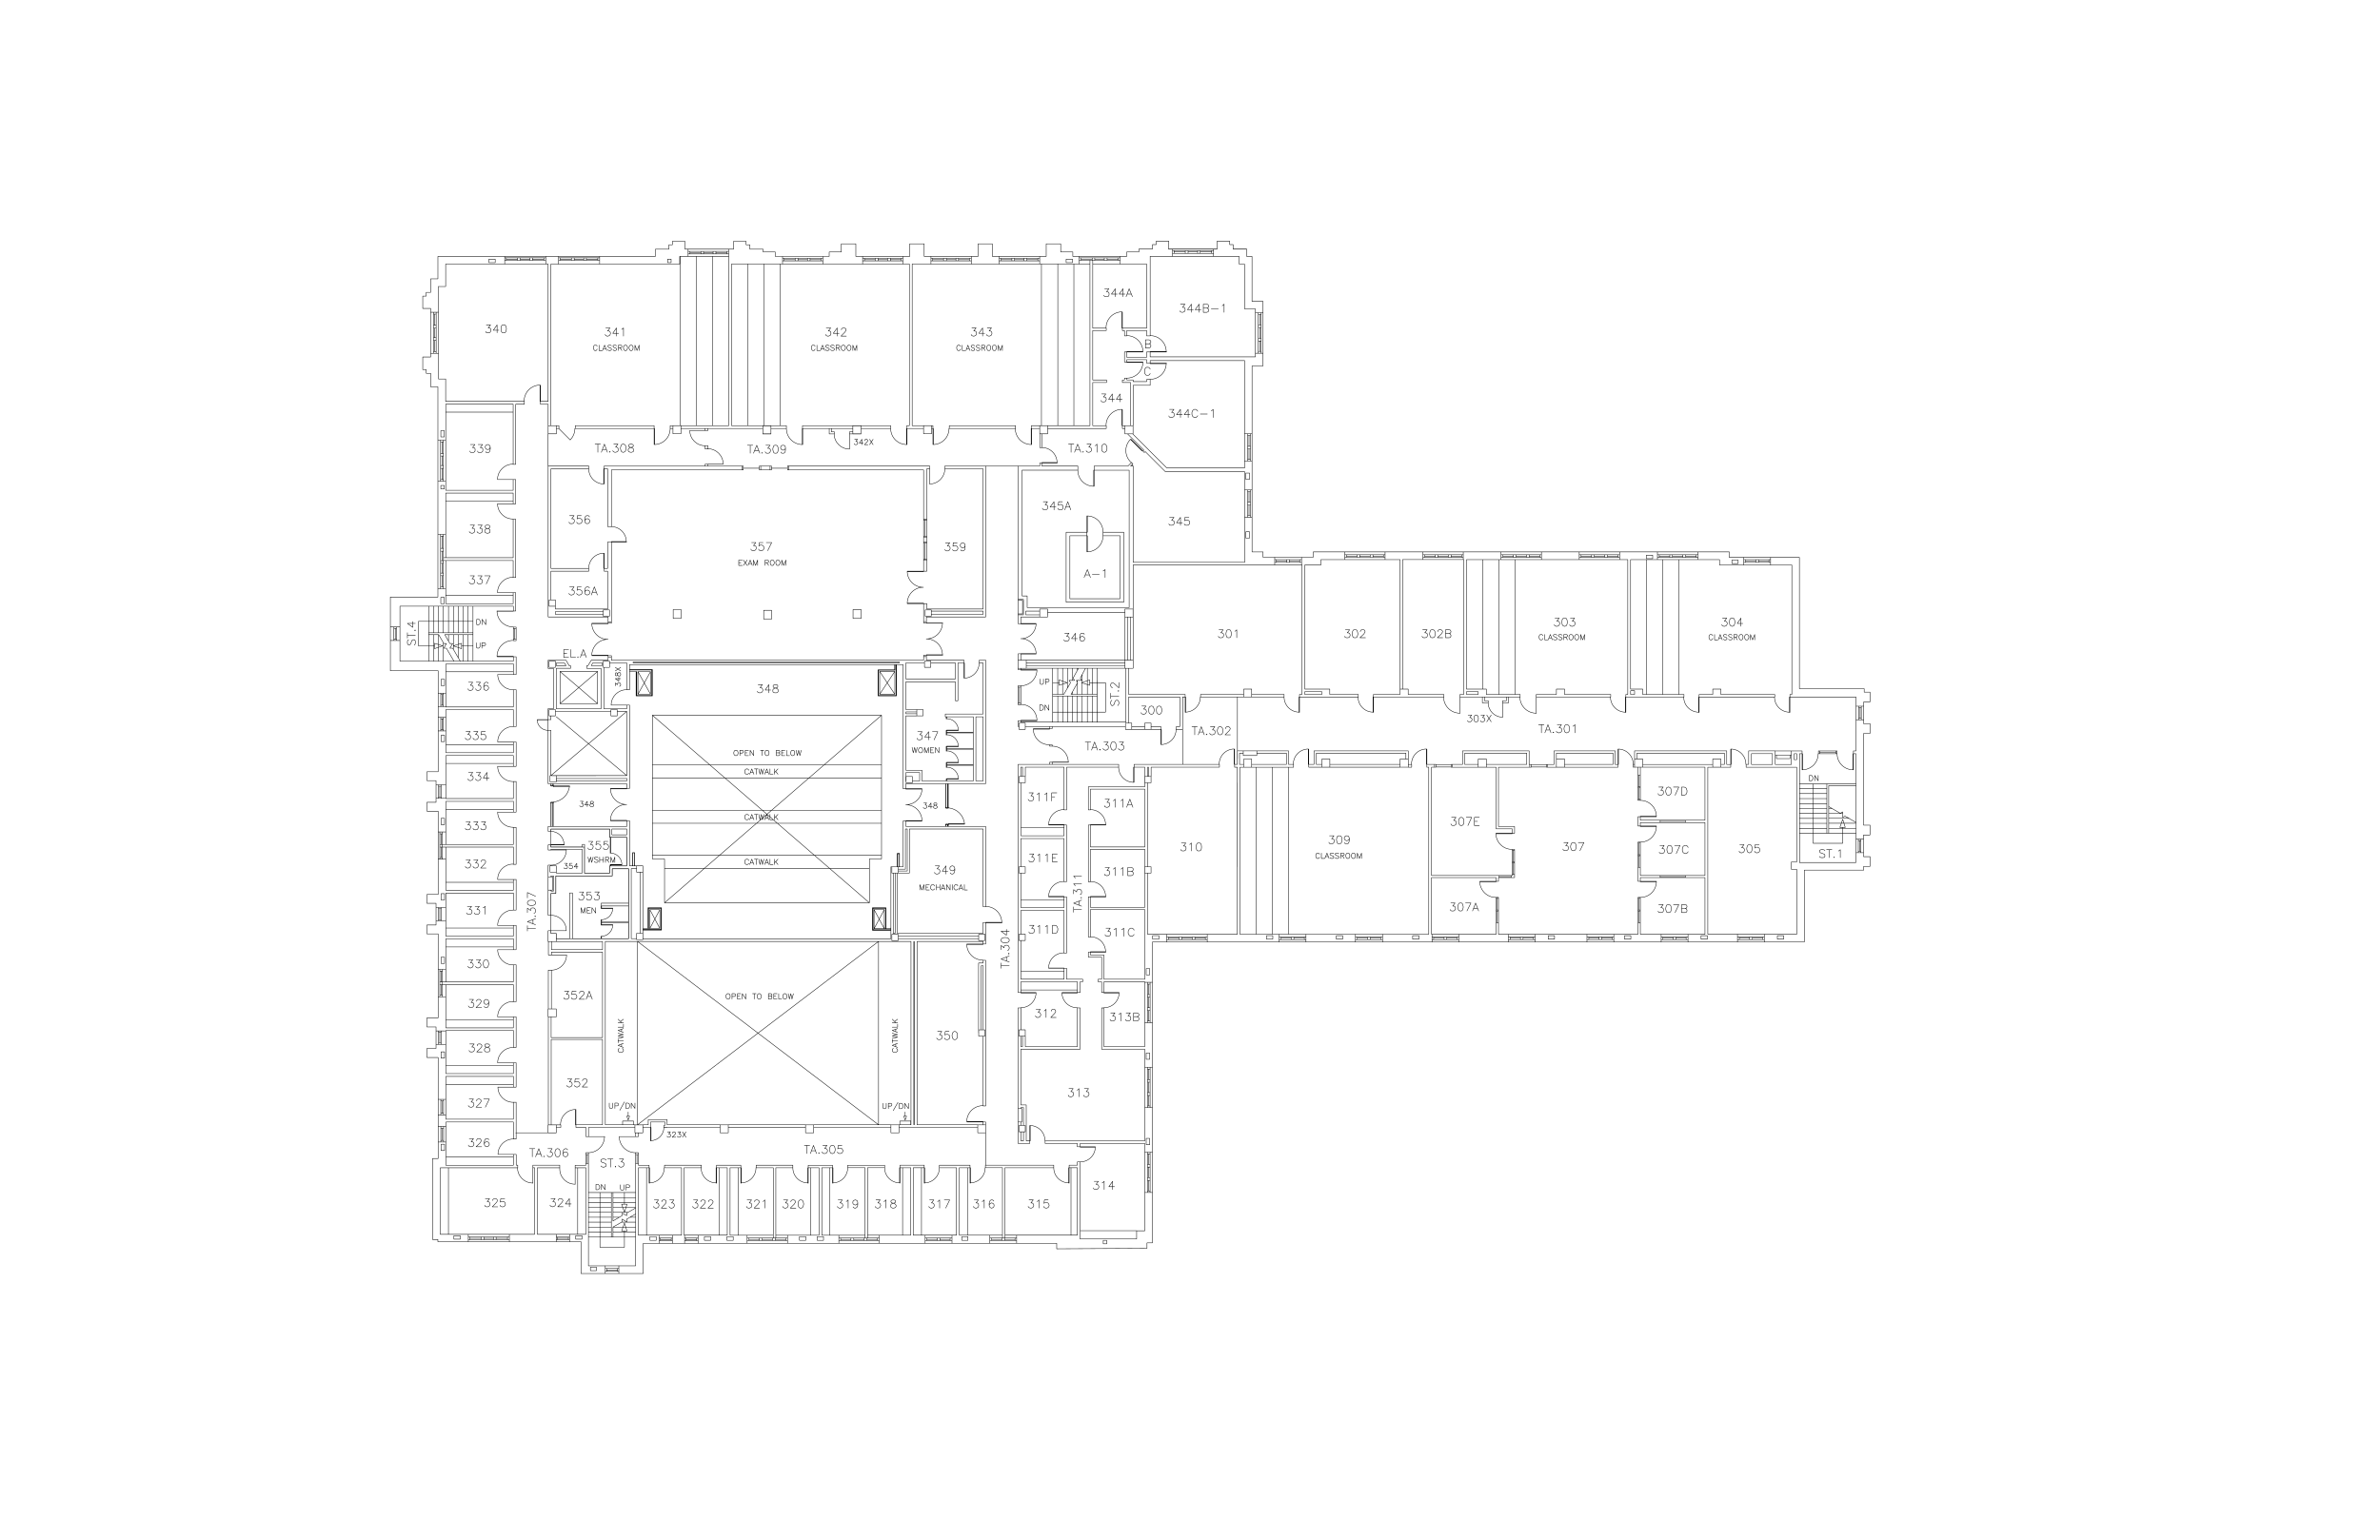 <?xml version="1.0" encoding="UTF-8"?>
<!-- Created with Inkscape (http://www.inkscape.org/) -->
<svg width="1632" height="1056" version="1.1" viewBox="0 0 1632 1056" xmlns="http://www.w3.org/2000/svg">
 <path id="map" transform="matrix(0 -.16 -.16 0 1594.7 1037.3)" d="m4623 7618h-138m-9-957v-69m0 121v69m-322-780h-69m-4-7v14m4-14v14m168-7h-69m-314 309v-35h-38v35h38m-3 383v-34h-38v34h38m730.36 829.36c13.034-13.034 30.711-20.356 49.144-20.356m-0.5 69-49-49m-1179-3947-29 19m29 0-29-19m29 44v-15l-11 8v-4l-2-3-1-1-4-2h-3l-4 2-3 3-1 4v4l1 4 2 1 2 2m24 19-2 4-4 3-7 1h-4l-7-1-4-3-1-4v-3l1-4 4-3 7-1h4l7 1 4 3 2 4v3m0 33v-15l-11 8v-4l-2-3-1-1-4-2h-3l-4 2-3 3-1 4v4l1 4 2 1 2 2m76.5-89c-33.966 0-61.5-27.534-61.5-61.5m61-0.5h-62m87.5-74c-38.384 0-69.5-31.116-69.5-69.5m69-0.5h-70m70.5 397c-38.384 0-69.5-31.116-69.5-69.5m69-0.5h-70m1175 2515-23 15m23 0-23-15m17 36h1l4-2 1-2v-5l-1-2-4-2h-2l-2 1-3 2-11 11v-15m23 26h-23m23 0-16 11v-16m16 36v-12l-9 7v-4l-1-2-1-1-4-1h-2l-3 1-2 2-1 3v4l1 3 1 1 2 1m42 20h9m-9 65h9m-8.5 1c-36.175 0-65.5-29.325-65.5-65.5m65-0.5h-65m65 87h23m-14-22v13h14m-14-92v14m-9 65v22m0-101v14m-1356 229-23-5 23-6-23-5 23-6m0 39-1 2-2 2-3 1-3 2h-5l-6-3-2-2-1-2v-4l1-3 2-2 2-1 4-1h5l6 2 2 2 1 3v4m0 24h-23v-13m0 34v-14m12 14v-9m-12 9h23v-14m-11 27-1-3-1-1-3-1h-3l-2 1-1 1-1 3v10h23v-10l-1-3-1-1-3-1h-2l-2 1-1 1-1 3v10m11 42-1 2-2 2-3 1-3 2h-5l-6-3-2-2-1-2v-4l1-3 2-2 2-1 4-1h5l6 2 2 2 1 3v4m0 26v-15m0 8h-23m0 51h23l-23-15h23m-23 36v-14m12 14v-8m-12 8h23v-14m-23 37h23v-9l-1-4-1-1-3-1h-3l-2 1-1 1-1 4v9m12 19-1 2-2 3-6 2h-5l-4-1-2-1-2-3-1-2v-4l1-2 2-3 2-1 4-1h5l6 2 2 3 1 2v4m-1163 493 10-13m0 23-15-15m0 15v-23m-19 23v-23h13m-33 8h11m-14-8 9 23 8-23m-42 23 5-23 6 23 5-23 6 23m-41 0h15m-7 0v-23m-25 8h11m-14-8 9 23 9-23m-22 18-1 2-3 2-2 1h-4l-2-1-3-2-1-2-1-4v-5l1-4 1-2 3-2 2-1h4l2 1 3 2 1 2m115-1167 10-13m0 23-15-15m0 15v-23m-19 23v-23h13m-33 8h11m-14-8 9 23 8-23m-42 23 5-23 6 23 5-23 6 23m-41 0h15m-7 0v-23m-25 8h11m-14-8 9 23 9-23m-22 18-1 2-3 2-2 1h-4l-2-1-3-2-1-2-1-3v-6l1-3 1-2 3-3 2-1h4l2 1 3 3 1 2m702-292h-23v-13m7 33v-11m-7 15 23-9-23-9m17 22 2 1 3 2 1 3v4l-1 2-3 2-2 1-3 2h-6l-3-2-2-1-2-2-1-2v-4l1-3 2-2 2-1m18 24h-23m0 24h23l-23-15h23m-16 35v-11m-7 15 23-9-23-9m12 38v-15m11 0h-23m23 15h-23m17 8 2 1 3 2 1 3v4l-1 2-3 2-2 2-3 1h-6l-3-1-4-4-1-2v-4l1-3 2-2 2-1m-5 36v-14m12 14v-8m-12 8h23v-14m-23 41h23l-23-9 23-9h-23m-84 1132-81 43m81 0-81-43m81-962-82 44m82 0-82-44m1103-45-98 65m98 0-98-65m97 1047-97 54m97 0-97-54m-90-990-804 930m804 52-804-930m177 402-13-10m23 0-16 15m16 0h-23m23 19h-23v-13m7 33v-11m-7 14 23-9-23-9m23 43-23-5 23-6-23-5 23-6m0 41v-15m0 7h-23m7 25v-11m-7 14 23-9-23-9m17 22 3 1 2 3 1 2v4l-1 2-2 3-6 2h-5l-4-1-2-1-2-3-1-2v-4l1-2 2-3 2-1m200-115-13-10m23 0-15 15m15 0h-23m23 19h-23v-13m8 33v-11m-8 14 23-9-23-9m23 43-23-5 23-6-23-5 23-6m0 41v-15m0 7h-23m8 25v-11m-8 14 23-9-23-9m18 22 2 1 2 3 1 2v4l-1 2-2 3-2 1-4 1h-5l-6-2-2-3-1-2v-4l1-2 2-3 3-1m202-115-13-10m23 0-16 15m16 0h-23m23 19h-23v-13m7 33v-11m-7 14 23-9-23-9m23 43-23-5 23-6-23-5 23-6m0 41v-15m0 7h-23m7 25v-11m-7 14 23-9-23-9m17 22 3 1 2 3 1 2v4l-1 2-2 3-6 2h-5l-4-1-2-1-2-3-1-2v-4l1-2 2-3 2-1m441-627h24m-23 1h23m-22 1h22m-22 1136v-97m-1 97v-95m2 95v-98m-9 98v-31m-104 3v-70m1 68v-67m1 66v-64m5 59v-54m-7-8h113m-112 1h111m-110 2h109m-104 5h97m-104 62h104m-103-2h103m-102-1h102m-97-5h97v-54m-104-1054v79m1-78v77m1-76v75m5-70v65m-7 7h112m-111-1h110m-109-1h108m-103-5h98m7-66v66m-1-65v71m-1-72v71m-5-70v65m7-64v71m-112-79h134m-133 1h133m-132 1h132m-127 5h98m37-20v1142m-8 15v-1172m236 985v-34h-38v34h38m-217-1073v1338m-11-1235h3v1142m-3 0h3m-604-1294-1 4-3 1h-2l-2-1-1-3-1-4-1-3-3-2-2-2h-3l-3 3-1 3v4l1 4 1 1 2 1h3l2-1 3-2 2-8 1-2 2-1h2l3 1 1 3v4m0 17h-23m23 0-16 11v-17m16 37v-12l-9 6v-3l-1-2-1-1-4-2h-2l-3 2-2 2-1 3v3l1 4 1 1 2 1m26 1423-1 3-2 1h-3l-2-1-1-2-2-8-2-2-2-1h-4l-2 1-1 1-1 4v4l1 3 3 3h4l4-4 1-3 1-4 1-3 2-1h3l2 1 1 4v4m0 17h-23m23 0-15 11v-17m15 36v-12l-9 7v-3l-1-3-1-1-3-1h-3l-3 1-2 2-1 4v3l1 3 3 3m-533-271v-80m1 80v-79m2 79v-78m4 78v-73m447-1237v4h1v4h-1v5h-4v-1 1h3v-6h1v-3h-1v-3h-3v-1h4m69 0v4h-1v4h1v5h4v-1 1h-4v-6h-1v-3h1v-3h4v-1h-4m-69 0h3v-69h-3v69m0.523-68.759c36.944 2.957 66.279 32.292 69.236 69.236m-71.759 10.523h-8m8-10v11h-8m0-8h8m-8-1h8m-8-2h8m175 10h-102m102 1h-102m0-8h102m-102-1h102m-102 9v-11h102m-531 325h-97m95-1h-94m93-2h-91m86-4h-82m90-51v58m-2-57v56m-1-55v53m-5-48v44m-89-72v79h12m-11-79v78m2-78v76m94-55h-90v-21 72m88-50h-88m87 1h-87m82 5h-82m-7-28h7m612 1446v4h-1v3h1v5h3v-1 1h-3v-5h-1v-3h1v-4h3v1-1h-3m-70 0v4h1v3h-1v5h-4v-1h1v1h3v-5h1v-3h-1v-4h-3v1h-1v-1h4m70 0h-4v-69h4v69m-68.759 0.477c2.957-36.944 32.292-66.279 69.236-69.236m0.523 78.759h8m-8-9v10h8m0-8h-8m8-1h-8m8-1h-8m-175 9h102m-102 1h102m0-8h-102m102-1h-102m102 9v-10h-102m-117-1483v7m2-8v10h-58m56-2h-56m56-7h-56m58-1h-58m-175 1020h-96m94 1h-93m92 1h-90m85 5h-81m89 51v-58m-2 56v-55m-1 54v-53m-5 48v-43m-61-7h12m57 58h-89m87-2h-87m86-1h-86m81-5h-81m-8-1033h12m320 1106v-7m1 8v-9h-57m56 1h-56m56 7h-56m57 1h-57m-158-138v-877h188v-52h616v982h-616v-52h-188v-1m204 53v-982m-56 930v-878m443 930v-982m-194 982v-982m-56 982v-982m194 982v-982m-366 1306h-23m23 0-15 11v-16m15 25v11l-10 1 1-1 1-3v-3l-1-4-2-2-3-1h-3l-3 1-2 2-1 4v3l1 3 1 1 2 1m19 20v-12l-9 7v-4l-1-2-1-1-3-1h-3l-3 1-2 2-1 4v3l1 3 1 1 2 1m23-201h23l-23-9 23-8h-23m12 33-12-8m0 15h23v-10l-1-3-1-1-2-1h-2l-2 1-1 1-2 3v10m0 25v-16m11 0h-23m23 16h-23m20 7 2 2 1 4v4l-1 3-2 3h-2l-2-1-5-10-1-3-1-1-2-1h-3l-3 2-1 4v4l1 3 3 3m19 27-23-5 23-6-23-5 23-6m-240 5h23l-23-16h23m-23 37v-15m12 15v-9m-12 9h23v-15m-23 41h23l-23-9 23-8h-23m687-1502h23l-23-15h23m-23 36v-14m12 14v-9m-12 9h23v-14m-23 40h23l-23-9 23-8h-23m23 36-1 2-3 2-2 1-3 2h-6l-3-2-2-1-2-2-1-2v-4l1-3 2-2 2-1 3-1h6l3 1 2 1 3 2 1 3v4m0 34-23-5 23-6-23-5 23-6m343 1294-15-23m0 23 15-23m-32 23-3-1-1-2v-2l1-2 2-2 8-2 2-2 1-2v-3l-1-3-1-1-4-1h-4l-3 1-1 1-1 3v3l1 2 2 2 3 1 5 1 2 2 1 2v2l-1 2-4 1h-4m-16 0v-23m0 23-11-15h16m-36 15h12l-7-9h4l2-1 1-1 1-3v-2l-1-4-2-2-4-1h-3l-3 1-1 1-1 3m-1910-285-23 15m23 0-23-15m23 35v-12l-9 7v-4l-1-2-1-1-4-1h-2l-3 1-2 2-1 3v4l1 3 1 1 2 1m13 21h1l4-2 1-2v-5l-1-2-4-2h-2l-2 1-3 2-11 11v-15m23 35v-12l-9 7v-4l-1-2-1-1-4-1h-2l-3 1-2 2-1 3v4l1 3 1 1 2 1m1332-3460v-21m18 21v-13m-18 13h35v-21m-35 49 35-16v23m0 23-2 5-5 3-8 2h-5l-8-2-5-3-2-5v-3l2-5 5-4 8-1h5l8 1 5 4 2 5v3m0 40v-19l-13 10v-5l-2-3-2-2-4-1h-4l-5 1-3 4-2 5v5l2 5 2 1 3 2m123-989h35v-11l-2-5-3-4-4-1-5-2h-8l-5 2-3 1-3 4-2 5v11m0 28 35-16v23m0 23-2 5-5 3-8 2h-5l-8-2-5-3-2-5v-3l2-5 5-4 8-1h5l8 1 5 4 2 5v3m0 40v-19l-14 10v-5l-1-3-2-2-5-1h-3l-5 1-3 4-2 5v5l2 5 1 1 4 2m-231-129 4 2 3 3 2 3v7l-2 3-3 4-4 1-5 2h-8l-5-2-3-1-3-4-2-3v-7l2-3 3-3 3-2m-8 51 35-16v23m0 23-2 5-5 3-8 2h-5l-9-2-4-3-2-5v-3l2-5 4-3 9-2h5l8 2 5 3 2 5v3m0 40v-18l-14 9v-4l-1-4-2-1-5-2h-3l-5 2-3 3-2 5v5l2 5 1 1 3 2m-241-111-2-5-2-1-3-2h-5l-3 2-2 1-1 5v15m0 0h34v-15l-1-5-2-1-3-2h-4l-3 2-2 1-1 5v15m-18 28 34-16v23m0 23-1 5-5 3-9 2h-5l-8-2-5-3-1-5v-3l1-5 5-4 8-1h5l9 1 5 4 1 5v3m0 40v-19l-13 10v-5l-2-3-1-2-5-1h-4l-5 1-3 4-1 5v5l1 5 2 1 3 2m12 790v-16m-11 21 34-13-34-13m0 50 34-17v23m0 23-1 5-5 3-9 2h-5l-8-2-5-3-1-5v-3l1-5 5-3 8-2h5l9 2 5 3 1 5v3m0 40v-18l-13 10v-5l-2-4-1-1-5-2h-4l-4 2-4 3-1 5v5l1 5 2 1 3 2m373-900h10m-10-108h10m-5 108v-108m-237 108v-108m-4 0h9m-9 108h9m-25 95h168m-168-10h16m221 10h40m-40-10h15m95 10h142m-212-10h-15m139 5h-50m104 0h-50m50-5v10m-50-10v10m-4-10v10m-50-10v10m-72.5-79c18.334 0 35.902 7.349 48.775 20.403 12.873 13.054 19.975 30.724 19.719 49.055m-68.993-69.459h-1 1m1 69h-2l2-69zm-2 0 2-69h-2zm70 0v10m-70-10v10m-40-10v10m-69-10v10m0.01-9.541c-0.257-18.332 6.846-36.001 19.719-49.055 12.869-13.054 30.438-20.403 48.771-20.403m-0.5 0h1-1m1 69h-2l2-69zm-2 0 2-69h-2zm-71 0v10m-50-10v10m-4-10v10m-50-10v10m0-5h50m4 0h50m-287 0h50m-104 0h50m-50-5v10m50-10v10m4-10v10m50-10v10m4.007-9.541c-0.257-18.332 6.846-36.001 19.719-49.055s30.441-20.403 48.775-20.403m-0.5 0h1-1m1 69h-2l2-69zm-2 0 2-69h-2zm-67 0v10m69-10v10m252-287v277m10-277v277m-237-277h227m237 0h-227m-237 277h143m321 0h-142m-574 10h158m-158-10h158m-158 608v-598m0-287v277m252-277v277m-252-277h243v277m-85 608h-158m158 10h-158m227 0v-10m-69 10v-10m68.5 80c-18.334 0-35.902-7.349-48.775-20.403-12.873-13.054-19.975-30.724-19.719-49.055m67.993 68.459h1-1m-1-69h2l-2 69zm2 0-2 69h2zm-73 0v-10m-50 10v-10m-4 10v-10m-50 10v-10m0 5h50m4 0h50m93-8v-52m-4 0h9m0 52h-9m67-61h50m-104 0h50m-50 5v-10m50 10v-10m4 10v-10m50 10v-10m72.5 80c-18.334 0-35.902-7.349-48.775-20.403-12.873-13.054-19.975-30.724-19.719-49.055m67.993 68.459h1-1m-1-69h2l-2 69zm2 0-2 69h2zm-69 0v-10m69 0v10h19m-19-10h29m-219 69h-16m16 10h-16m16-79v69m0 287v-277m473 277h-464v-346m-9 346h-243v-277m716 0h-264m264-10h-254m254 203v-193m0-150v140m-254-69v69m-10-59v69m-209-79h121m-112 10h112m363-81v-66m-10 66v-66m0 474v-65m10 65v-65m1-414h-12m12 77h-12m12 331h-12m12 77h-12m-391 331h23l-23-9 23-9h-23m23 37-1 2-2 2-2 1-4 1h-5l-4-1-2-1-2-2-1-2v-5l1-2 2-2 2-1 4-1h5l4 1 2 1 2 2 1 2v5m0 24-1 2-2 2-2 1-4 1h-5l-4-1-2-1-2-2-1-2v-5l1-2 2-2 2-1 4-1h5l4 1 2 1 2 2 1 2v5m-11 21-12-8m0 15h23v-9l-1-4-1-1-2-1h-3l-2 1-1 1-1 4v9m8 8 2 2 1 4v4l-1 3-2 3h-2l-3-2-1-1-1-2-3-9-1-1-2-1h-4l-2 2-1 4v4l1 3 2 3m17 6 2 2 1 4v4l-1 3-2 3h-2l-3-2-1-1-1-2-3-9-1-1-2-1h-4l-2 2-1 4v4l1 3 2 3m5 18v-11m-8 15 23-9-23-9m23 33h-23v-13m18 21 2 1 2 2 1 2v5l-1 2-2 2-2 1-4 1h-5l-4-1-2-1-2-2-1-2v-5l1-2 2-2 2-1m932-1847h23l-23-9 23-9h-23m23 37-1 2-2 2-2 1-3 1h-6l-6-2-2-2-1-2v-5l1-2 2-2 3-1 3-2h6l3 2 2 1 2 2 1 2v5m0 24-1 2-2 2-2 1-3 1h-6l-6-2-2-2-1-2v-5l1-2 2-2 6-2h6l3 1 2 1 2 2 1 2v5m-11 21-12-8m0 15h23v-10l-1-3-1-1-2-1h-2l-4 2-1 3v10m8 8 2 2 1 4v4l-1 3-2 2h-2l-2-1-3-3-2-7-1-2-1-1-2-1h-4l-2 2-1 4v4l1 3 2 2m17 7 2 2 1 4v4l-1 3-2 2h-2l-2-1-3-3-2-7-1-2-1-1-2-1h-4l-2 2-1 4v4l1 3 2 2m5 19v-11m-8 14 23-8-23-9m23 33h-23v-13m18 21 2 1 2 2 1 2v4l-1 3-2 2-2 1-3 1h-6l-6-2-2-2-1-3v-4l1-2 2-2 3-1m-6 566h23l-23-9 23-8h-23m23 36-1 2-2 2-2 1-3 2h-6l-3-2-3-1-2-2-1-2v-4l1-3 2-2 6-2h6l3 1 2 1 2 2 1 3v4m0 24-1 2-2 3-2 1-3 1h-6l-6-2-2-3-1-2v-4l1-2 2-3 6-2h6l3 1 2 1 2 3 1 2v4m-11 21-12-8m0 16h23v-10l-1-3-1-2-2-1h-2l-2 1-2 2-1 3v10m8 7 2 3 1 3v4l-1 4-2 2h-2l-2-1-1-1-2-3-2-6-1-2-3-3h-4l-2 3-1 3v4l1 4 2 2m17 6 2 3 1 3v4l-1 4-2 2h-2l-2-1-1-1-2-3-2-6-1-2-3-3h-4l-2 3-1 3v4l1 4 2 2m5 19v-11m-8 14 23-9-23-9m23 33h-23v-13m18 21 2 1 2 2 1 2v5l-1 2-2 2-2 1-3 1h-6l-6-2-2-2-1-2v-5l1-2 2-2 3-1m313 3262h23l-23-9 23-9h-23m23 36-1 3-2 2-2 1-4 1h-5l-6-2-2-2-1-3v-4l1-2 2-2 3-1 3-2h5l6 3 2 2 1 2v4m0 25-1 2-2 2-2 1-4 1h-5l-6-2-2-2-1-2v-5l1-2 2-2 6-2h5l4 1 2 1 2 2 1 2v5m-11 21-12-8m0 15h23v-10l-1-3-1-1-2-1h-2l-3 1-1 1-1 3v10m-12 50h23l-23-9 23-9h-23m8 38v-11m-8 14 23-9-23-9m23 22-23 16m23 0-23-16m0 36v-15m12 15v-9m-12 9h23v-15m898-1097h23l-23-9 23-9h-23m23 36-1 3-2 2-2 1-3 1h-6l-3-1-2-1-3-2-1-3v-4l1-2 3-2 2-1 3-2h6l3 2 2 1 2 2 1 2v4m0 25-1 2-2 2-2 1-3 1h-6l-3-1-2-1-3-2-1-2v-5l1-2 3-2 2-1 3-1h6l3 1 2 1 2 2 1 2v5m-11 21-12-8m0 15h23v-10l-1-3-1-1-2-1h-2l-4 2-1 3v10m8 8 2 2 1 3v5l-1 3-2 2h-2l-2-1-3-3-2-7-1-2-1-1-2-1h-3l-3 2-1 3v5l1 3 3 2m16 7 2 2 1 3v5l-1 3-2 2h-2l-2-1-3-3-2-7-1-2-1-1-2-1h-3l-3 2-1 3v5l1 3 3 2m4 19v-11m-8 14 23-8-23-9m23 33h-23v-13m18 20 4 4 1 2v4l-1 3-2 2-2 1-3 1h-6l-3-1-2-1-3-2-1-3v-4l1-2 3-2 2-2m-6 462h23l-23-9 23-8h-23m23 36-1 2-2 2-2 1-3 2h-6l-3-2-2-1-3-2-1-2v-4l1-3 3-2 2-1 3-1h6l3 1 2 1 2 2 1 3v4m0 24-1 2-2 3-2 1-3 1h-6l-3-1-2-1-3-3-1-2v-4l1-2 3-3 2-1 3-1h6l3 1 2 1 2 3 1 2v4m-11 21-12-8m0 16h23v-10l-1-3-1-2-2-1h-2l-2 1-2 2-1 3v10m8 7 2 3 1 3v4l-1 4-2 2h-2l-2-1-1-1-2-3-2-6-1-2-3-3h-3l-3 3-1 3v4l1 4 3 2m16 6 2 3 1 3v4l-1 4-2 2h-2l-2-1-1-1-2-3-2-6-1-2-3-3h-3l-3 3-1 3v4l1 4 3 2m4 19v-11m-8 14 23-9-23-9m23 33h-23v-13m18 21 2 1 2 2 1 2v5l-1 2-2 2-2 1-3 1h-6l-3-1-2-1-3-2-1-2v-5l1-2 3-2 2-1m-6 772h23l-23-9 23-9h-23m23 37-1 2-2 2-2 1-3 1h-6l-3-1-2-1-3-2-1-2v-5l1-2 3-2 2-1 3-1h6l3 1 2 1 2 2 1 2v5m0 24-1 2-2 2-2 1-3 1h-6l-3-1-2-1-3-2-1-2v-5l1-2 3-2 2-1 3-1h6l3 1 2 1 2 2 1 2v5m-11 21-12-8m0 15h23v-10l-1-3-1-1-2-1h-2l-4 2-1 3v10m8 8 2 2 1 4v4l-1 3-2 2h-2l-2-1-3-3-2-7-1-2-1-1-2-1h-3l-3 2-1 4v4l1 3 3 2m16 7 2 2 1 4v4l-1 3-2 2h-2l-2-1-3-3-2-7-1-2-1-1-2-1h-3l-3 2-1 4v4l1 3 3 2m4 19v-11m-8 15 23-9-23-9m23 33h-23v-13m18 21 2 1 2 2 1 2v5l-1 2-2 2-2 1-3 1h-6l-3-1-2-1-3-2-1-2v-5l1-2 3-2 2-1m-951-2168 1-4 5-5h-34m14 55v-30m-3 60v-17m-11 22 34-14-34-13m-1784 1295-23-5 23-6-23-5 23-6m0 39-1 2-2 2-2 1-4 1h-5l-4-1-2-1-2-2-1-2v-5l1-2 2-2 2-1 4-1h5l4 1 2 1 2 2 1 2v5m0 24h-23v-13m0 34v-14m12 14v-9m-12 9h23v-14m-11 27-1-3-1-1-2-1h-4l-2 1-1 1-1 3v10h23v-10l-1-3-1-1-2-1h-3l-2 1-1 1-1 3v10m11 42-1 2-2 2-2 1-4 1h-5l-4-1-2-1-2-2-1-2v-5l1-2 2-2 2-1 4-1h5l4 1 2 1 2 2 1 2v5m0 26v-15m0 8h-23m0 51h23l-23-15h23m-23 36v-14m12 14v-9m-12 9h23v-14m-23 37h23v-10l-1-3-1-1-2-1h-4l-2 1-1 1-1 3v10m12 19-1 2-4 4-4 1h-5l-4-1-4-4-1-2v-4l1-3 2-2 2-1 4-1h5l4 1 2 1 2 2 1 3v4m-493-759h23l-23-16h23m-23 39h23v-8l-1-3-2-2-3-2-3-1h-5l-4 1-4 4-1 3v8m27 6-35 20m8 21h23v-10l-1-3-1-1-2-1h-4l-2 1-1 1-1 3v10m12 24h-17l-3-1-2-2-1-3v-3l1-3 2-2 3-1h17m-22 1093h23l-23-16h23m-23 39h23v-8l-1-3-2-3-2-1-4-1h-5l-6 2-2 3-1 3v8m28 6-36 20m8 21h23v-10l-1-3-1-1-2-1h-4l-2 1-1 1-1 3v10m12 24h-16l-4-1-2-2-1-3v-3l1-3 2-2 4-1h16m2714-1332h-434v-14h439m-578 14v-14m138.5 84c-18.334 0-35.902-7.349-48.775-20.403-12.873-13.054-19.975-30.724-19.719-49.055m67.993 69.459h1-1m-1-70h2l-2 70zm2 0-2 70h2zm-69.007 0.541c0.257 18.332-6.846 36.001-19.719 49.055s-30.441 20.403-48.775 20.403m-0.5 0h-1 1m-1-70h2l-2 70zm2 0-2 70h2zm588-26v609m-12-609v12m-315 0v14m-4-14v14m26-14v14m4-14v14m73-14v14m-4-14v14m215 0v583m-596-597h23m573 666v52m0 634h-243v16h248m-314-16v16m1.5-80c17.273 0 33.824 6.928 45.946 19.232 12.122 12.304 18.804 28.956 18.547 46.227m-64.993-66.458h-1 1m1 65h-2l2-65zm-2 0 2-65h-2zm-113 97v162m-12-162v162m12-228h-12m12 66h-12m77-64.5c0 17.273-6.928 33.824-19.232 45.946-12.304 12.122-28.956 18.804-46.227 18.547m65.458-64.993v-1 1m-65 1v-2l65 2zm0-2 65 2v-2zm427.46 65.993c-17.271 0.257-33.923-6.424-46.227-18.547-12.304-12.122-19.232-28.673-19.232-45.946m0-0.5v-1 1m65-1v2l-65-2zm0 2-65-2v2zm0 64h12m-12-66h12m-12 66v162m12-162v174m-541-190v-16m-12 21 35-13-35-13m30 34 3 2 2 5v3l-2 5-5 4-8 1h-8l-7-1-3-4-2-5v-1l2-5 3-4 5-1h2l4 1 4 4 1 5v1l-1 5-4 4-4 1m23 15v17l-15 1 1-1 2-5v-5l-2-5-3-4-5-1h-3l-5 1-3 4-2 5v5l2 5 1 1 4 2m28 30v-19l-14 10v-5l-1-3-2-2-5-1h-3l-5 1-3 4-2 5v5l2 5 1 1 4 2m328-88 4 2 1 5v3l-1 5-5 4-8 1h-9l-6-1-4-4-1-5v-1l1-5 4-4 5-1h1l5 1 4 4 1 5v1l-1 5-4 4-5 1m23 15v17l-14 1 1-1 2-5v-5l-2-5-3-4-5-1h-3l-5 1-4 4-1 5v5l1 5 2 1 3 2m28 30v-19l-13 10v-5l-1-3-2-2-5-1h-3l-5 1-4 4-1 5v5l1 5 2 1 3 2m-210 77h-123m248-243h-113v15m-12-15v15m439-15v15m-601-15h162m-2384-184v33m11-104v-227m-11 227v13h9m0-4h14m-12-9h22m-24 13v-4m14 62h-23v6-6m33 10h-22m-68-10.5c0-15.149 6.084-29.664 16.885-40.285 10.802-10.622 25.416-16.461 40.563-16.207m-58.448 55.992v1-1m58-1v2l-58-2zm0 2-58-2v2zm23-62v62m10-71v81m764-987-786 1033m786 0-786-1033m786 0h-786m786 1033h-786m155-1915v-18l-13 10v-5l-2-4-2-1-5-2h-3l-5 2-3 3-2 5v5l2 5 1 2 4 1m21 28 2-3 5-5h-35m35 43v-18l-13 10v-5l-2-4-2-1-5-2h-3l-5 2-3 3-2 5v5l2 5 1 2 4 1m2413-149v-89m-15 89v-73m15.541 73.007c18.332-0.257 36.001 6.846 49.055 19.719s20.403 30.441 20.403 48.775m0-0.5v1-1m-70 1v-2l70 2zm0-2 70 2v-2zm-84 1.5c0-18.334 7.349-35.902 20.403-48.775 13.054-12.873 30.724-19.975 49.055-19.719m-69.459 67.993v1-1m69-1v2l-69-2zm0 2-69-2v2zm0 0h15m-15-69h15m-285 142h270v-73m-285 89h300v-89m-285 73v-215h270m-285 231v-247h300m284 197v154m-18-154v239m0-309h18m-18 70h18m-17.541-0.01c-18.332 0.257-36.001-6.846-49.055-19.719-13.054-12.869-20.403-30.438-20.403-48.771m0-0.5v-1 1m69-1v2l-69-2zm0 2-69-2v2zm-704 40 4 2 1 5v3l-1 5-5 3-9 2h-8l-6-2-4-3-1-5v-1l1-5 4-4 4-1h2l5 1 3 4 2 5v1l-2 5-3 3-5 2m23 18h-34m34 0-23 17v-25m23 54v-18l-13 10v-5l-2-3-1-2-5-1h-4l-4 1-4 4-1 5v5l1 4 2 2 3 2m138-280h589v150m0 309h-539v-22h-50v-437m-21 349v-331m-1391-2088h-11m23-7h-33m16 107v-44m5-11h-11m11 11h-11m11 44h-11m23 8h-33m16-63v-45m5 108v-115m-11 115v-115m-685 5005v33m-183-33v33m67-23h-67m67 12h-67m67-22v33m49-33v33m3433 9v11m8-21v33m-121-17h-47m0-6v11m112-11v11m-12-11v11m-41-11v11m-12-11v11m53-5h-41m-67-16v33m176-12h-176m176-11h-176m168 6h-48m54-3550v33m-1058-631v-262m-969-1564v-117m718 493h-35m35 0-23 16v-24m23 47-1 5-5 4-9 1h-5l-8-1-5-4-2-5v-3l2-5 5-3 8-2h5l9 2 5 3 1 5v3m0 40v-18l-13 10v-5l-2-3-1-2-5-2h-4l-5 2-3 3-2 5v5l2 5 2 2 3 1m28 649v-18l-13 10v-5l-2-4-1-1-5-2h-4l-5 2-3 3-2 5v5l2 5 2 2 3 1m28 23-1 5-5 4-9 1h-5l-8-1-5-4-2-5v-3l2-5 5-3 8-2h5l9 2 5 3 1 5v3m0 40v-18l-13 10v-5l-2-4-1-1-5-2h-4l-5 2-3 3-2 5v5l2 5 2 2 3 1m-38 451-2-5-2-1-3-2h-5l-3 2-2 1-1 5v15m0 0h34v-15l-1-5-2-1-3-2h-4l-3 2-2 1-1 5v15m8 33h2l3-1 2-2 1-3v-7l-1-3-2-2-3-2h-4l-3 2-5 3-16 17v-23m34 46-1 5-5 3-9 2h-5l-8-2-5-3-1-5v-3l1-5 5-4 8-1h5l9 1 5 4 1 5v3m0 40v-19l-13 10v-5l-2-3-1-2-5-1h-4l-5 1-3 4-1 5v5l1 5 2 1 3 2m20 264h2l3-2 2-1 1-4v-6l-1-4-2-1-3-2h-4l-3 2-5 3-16 17v-24m34 47-1 5-5 3-9 2h-5l-8-2-5-3-1-5v-4l1-5 5-3 8-2h5l9 2 5 3 1 5v4m0 39v-18l-13 10v-5l-2-3-1-2-5-2h-4l-5 2-3 3-1 5v5l1 5 2 2 3 2m-226-249h555m-555 11h555m-1248-771 35-17v24m0 23-2 5-5 3-8 2h-5l-8-2-5-3-2-5v-4l2-5 5-3 8-2h5l8 2 5 3 2 5v4m0 39v-18l-14 10v-5l-1-3-2-2-5-2h-3l-5 2-3 3-2 5v5l2 5 1 2 4 2m19-841v17l-15 1 2-1 2-5v-5l-2-5-3-3-5-2h-4l-5 2-3 3-2 5v5l2 5 2 1 3 2m28 23-2 5-4 3-9 2h-5l-8-2-5-3-2-5v-3l2-5 5-3 8-2h5l9 2 4 3 2 5v3m0 40v-18l-13 10v-5l-2-4-1-1-5-2h-4l-5 2-3 3-2 5v5l2 5 2 1 3 2m360 134h-716m1666 3183-5 1-3 4-2 5v1l2 5 3 3 5 2h2l5-2 3-3 2-5v-1l-2-5-3-4-7-1h-8l-9 1-4 4-2 5v3l2 5 3 1m30 15v17l-15 1 1-1 2-5v-5l-2-5-3-3-5-2h-3l-5 2-3 3-2 5v5l2 5 1 1 3 2m29 30v-18l-14 10v-5l-1-4-2-1-5-2h-3l-5 2-3 3-2 5v5l2 5 1 1 3 2m-5 759 35-17v23m0 14v16l-15 2 2-2 2-5v-5l-2-5-3-3-5-2h-4l-5 2-3 3-2 5v5l2 5 2 2 3 1m28 30v-18l-13 10v-5l-2-3-1-2-5-2h-4l-5 2-3 3-2 5v5l2 5 2 2 3 1m180-1350v-17m-12 22 35-13-35-13m35 36v16l-15 2 2-2 1-5v-5l-1-5-4-3-5-1h-3l-5 1-3 3-2 5v5l2 5 1 2 4 2m28 16h-35m35 0-23 17v-25m23 54v-18l-13 10v-5l-2-3-2-2-5-1h-3l-5 1-3 3-2 5v5l2 5 1 2 4 2m705-457-1-5-2-1-3-2h-5l-3 2-2 1-2 5v15m0 0h35v-15l-2-5-1-1-4-2h-3l-3 2-2 1-2 5v15m-109-20 3 1 4 4 1 3v7l-1 3-4 3-3 2-5 1h-8l-5-1-3-2-4-3-1-3v-7l1-3 4-4 3-1m-88 129h-34m34 0-23 16v-25m23 42h-34m34 0-23 16v-25m23 55v-18l-13 10v-5l-1-4-2-1-5-2h-3l-5 2-4 3-1 5v5l1 5 2 1 3 2m-989-574 1-3 5-5h-34m34 36-1 5-5 3-9 2h-5l-8-2-5-3-1-5v-3l1-5 5-3 8-2h5l9 2 5 3 1 5v3m0 40v-18l-13 10v-5l-2-4-1-1-5-2h-4l-5 2-3 3-1 5v5l1 5 2 1 3 2m510 126v17l-15 1 2-1 2-5v-5l-2-5-3-4-5-1h-3l-5 1-4 4-1 5v5l1 5 2 1 3 2m28 16h-34m34 0-23 17v-25m23 55v-19l-13 10v-5l-2-3-1-2-5-1h-3l-5 1-4 4-1 5v5l1 5 2 1 3 2m985 178v-17m-11 22 34-13-34-14m34 40h-34m34 0-23 17v-25m23 41h-34m34 0-23 17v-25m23 54v-18l-13 10v-5l-2-3-1-2-5-1h-4l-5 1-3 3-1 5v5l1 5 2 2 3 2m-496-461 2-3 5-5h-35m15 55v-30m12 41 3 2 3 3 2 3v7l-2 3-3 4-3 1-5 2h-9l-5-2-3-1-3-4-2-3v-7l2-3 3-3 3-2m27 41h-35m35 0-23 17v-25m23 41h-35m35 0-23 17v-25m23 55v-19l-13 10v-5l-2-3-2-2-5-1h-3l-5 1-3 4-2 5v5l2 5 1 1 4 2m472-229 2-3 5-5h-35m15 55v-30m3 49-2-5-1-1-4-2h-5l-3 2-1 1-2 5v15m0 0h35v-15l-2-5-2-1-3-2h-3l-4 2-1 1-2 5v15m17 18h-35m35 0-24 17v-25m24 41h-35m35 0-24 17v-25m24 55v-19l-14 10v-5l-1-3-2-2-5-1h-3l-5 1-3 4-2 5v5l2 5 1 1 3 2m-73 825v-18l-13 10v-5l-2-4-1-1-5-2h-4l-5 2-3 3-2 5v5l2 5 2 2 3 1m28 17h-35m35 0-23 16v-25m23 55v-18l-13 10v-5l-2-4-1-1-5-2h-4l-5 2-3 3-2 5v5l2 5 2 2 3 1m20 556h2l3-1 1-2 2-3v-7l-2-3-1-2-3-2h-4l-3 2-5 3-17 17v-23m35 39h-35m35 0-23 17v-25m23 55v-19l-13 10v-5l-2-3-1-2-5-1h-4l-5 1-3 4-2 5v5l2 5 2 1 3 2m22 874 1-3 5-5h-35m35 30h-35m35 0-23 16v-25m23 55v-18l-13 10v-5l-2-4-1-1-5-2h-4l-5 2-3 3-2 5v5l2 5 2 1 3 2m-498-2303-8-8m-41 57-8-8m105.94 9.937c-12.964 12.964-30.583 20.19-48.916 20.062-18.333-0.128-35.85-7.6-48.631-20.744m97.61-0.254v-1 1m-50-48 1-2 48 51zm1-2 48 51 1-2zm-66 62v145m362-167h7m121-73h-22m21 15h-23m24 85h-24m23 10h-43m43-110v15m69-15v15m-67.5-84c18.334 0 35.902 7.349 48.775 20.403 12.873 13.054 19.975 30.724 19.719 49.055m-68.993-70.459h-1 1m1 70h-2l2-70zm-2 0 2-70h-2zm0 100v10m69-10v10m-67.5-79c18.334 0 35.902 7.349 48.775 20.403 12.873 13.054 19.975 30.724 19.719 49.055m-68.993-69.459h-1 1m1 69h-2l2-69zm-2 0 2-69h-2zm-118-100h-25m25 15h-9m15 95h-8m8-10h-8m2-100v15m70-15v15m-68.993-14.541c-0.257-18.332 6.846-36.001 19.719-49.055s30.441-20.403 48.775-20.403m-0.5-1h1-1m1 70h-2l2-70zm-2 0 2-70h-2zm-61.993 100.46c-0.257-18.332 6.846-36.001 19.719-49.055s30.441-20.403 48.775-20.403m-0.5 0h1-1m1 69h-2l2-69zm-2 0 2-69h-2zm-67 0v10m69-10v10m-84-37v-58m219 95v9m-212-9v9m87-19h-11m136 10h-23m23-10h-23m-106-100h-12m16 15h-15m140 0h-23m-92 0v85m-120-27v-73m110 15v85m125 146h-212m222-127h-10m10 69h-10m80-67.5c0 18.334-7.349 35.902-20.403 48.775-13.054 12.873-30.724 19.975-49.055 19.719m68.459-68.993v-1 1m-69 1v-2l69 2zm0-2 69 2v-2zm-348 1.5c0 18.334-7.349 35.902-20.403 48.775-13.054 12.873-30.724 19.975-49.055 19.719m68.459-68.993v-1 1m-69 1v-2l69 2zm0-2 69 2v-2zm0 69h-12m12-69h-12m12 69v58m-12-58v251m738-439h-341m308 15h-275m-10 0v85m10-85v104m0 69v58m-10-58v58m-605-651h-389m865 0v405m-384 27-4 4-6-6 4-4-86-86m24 160 15-15-6-6m-9 10 9-10m129 1-146-146v-334m-16 340v-340m162 502-70-70m-63 51-5-5m369 114v59m-11-59v59m11-127h-11m11 68h-11m-197-79v11m12-11v11m295-570v451m-2926 2347h-366m366 220h-366m374 0v-220m-8 220v-220m2552-119-2 5-3 2h-3l-4-2-3-9-2-5-3-4-3-1h-5l-4 1-1 2-2 5v6l2 5 1 2 4 2h5l3-2 3-3 2-5 2-7 1-3 4-2h3l3 2 2 5v6m0 32-2 5-5 3-8 2h-5l-8-2-5-3-2-5v-3l2-5 5-4 8-1h5l8 1 5 4 2 5v3m0 39v-18l-13 10v-5l-2-3-2-2-5-1h-3l-5 1-3 4-2 5v5l3 6 4 2m-4 13-1 2-2-2 2-2 1 2m9 31v-16m-12 21 35-13-35-13m35 53v-23m0 11h-35m35-2169-2 5-5 4-8 1h-5l-8-1-5-4-2-5v-3l2-5 5-3 8-2h5l8 2 5 3 2 5v3m-7 38 2-3 5-5h-35m35 43v-18l-13 10v-5l-2-3-2-2-5-2h-3l-5 2-3 3-2 5v5l2 5 1 2 4 1m-4 14-1 1-2-1 2-2 1 2m9 31v-17m-12 22 35-13-35-14m35 53v-23m0 12h-35m19 1224-5 1-3 4-2 4v2l2 5 3 3 5 2h2l5-2 3-3 1-5v-2l-1-4-3-4-7-1h-8l-9 1-5 4-1 4v4l1 5 4 1m29 25-1 5-5 3-8 2h-5l-9-2-5-3-1-5v-3l1-5 5-3 9-2h5l8 2 5 3 1 5v3m0 40v-18l-13 10v-5l-1-4-2-1-5-2h-3l-5 2-4 3-1 5v5l1 5 2 1 3 2m-3 13-2 2-1-2 1-1 2 1m8 32v-17m-11 22 34-14-34-13m34 53v-23m0 11h-34m-55-1009v-139m-1474-310h89m-89 9h99m-407-9h139m-139 9h243m-308-9v9m65-9v9m-63.5-74c17.273 0 33.824 6.928 45.946 19.232 12.122 12.304 18.804 28.956 18.547 46.227m-64.993-66.458h-1 1m1 66h-2l2-66zm-2 0 2-66h-2zm373 0v9m-65-9v9m1.5-74c17.273 0 33.824 6.928 45.946 19.232 12.122 12.304 18.804 28.956 18.547 46.227m-64.993-66.458h-1 1m1 66h-2l2-66zm-2 0 2-66h-2zm164-233h84m-610 233v-233m9 233v-233m249 233v-233m10 233v-233m248 233v-233m10 242v-242m-517 0h249m10 0h248m-248 233h95m-354 0h46m-173 0h118m-118 9h172m-237-9v9m65-9v9m-63.5-74c17.273 0 33.824 6.928 45.946 19.232 12.122 12.304 18.804 28.956 18.547 46.227m-64.993-66.458h-1 1m1 66h-2l2-66zm-2 0 2-66h-2zm-21 9v-57m-95-185v175h104v58m-104-48h95m9 48h13m-22 9h21m-174-67h47m-46 0v10h46m-112-10v10m1.007-9.541c-0.257-17.271 6.424-33.923 18.547-46.227 12.122-12.304 28.673-19.232 45.946-19.232m-0.5 0h1-1m1 65h-2l2-65zm-2 0 2-65h-2zm48 0v-175m-289 185h177m-177 346h-239m250-356h166m-177 10v-185m1521-915v122m-11-122v252m0-317h11m-11 65h11m-10.542 0.993c-17.271 0.257-33.923-6.424-46.227-18.547-12.304-12.122-19.232-28.673-19.232-45.946m-1-0.5v-1 1m66-1v2l-66-2zm0 2-66-2v2zm11 315v-11m-11 77h11m-11-66h11m-10.542 65.993c-17.271 0.257-33.923-6.424-46.227-18.547-12.304-12.122-19.232-28.673-19.232-45.946m-1-0.5v-1 1m66-1v2l-66-2zm0 2-66-2v2zm-301-1740v308m12-495v11m46-113v90m-46 12h58v-114m-58 102h46m-46 507v-6m-728-314v-381m728 1157v173m0 255v-39h-12v19m12-84h-12m0 96v8m12-220v58m0 9v49m66 105.5c0 17.273-6.928 33.824-19.232 45.946-12.304 12.122-28.956 18.804-46.227 18.547m64.458-64.993v-1 1m-65 1v-2l65 2zm0-2 65 2v-2zm-728-8h716m-665.5 1830c18.334 0 35.902 7.349 48.775 20.403 12.873 13.054 19.975 30.724 19.719 49.055m-68.993-70.459h-1 1m1 70h-2l2-70zm-2 0 2-70h-2zm1218-150.54c-0.257-17.271 6.424-33.923 18.547-46.227 12.122-12.304 28.673-19.232 45.946-19.232m-0.5 0h1-1m1 65h-2l2-65zm-2 0 2-65h-2zm-127.5-65c17.273 0 33.824 6.928 45.946 19.232 12.122 12.304 18.804 28.956 18.547 46.227m-64.993-65.458h-1 1m1 65h-2l2-65zm-2 0 2-65h-2zm967.46 1005c-18.332 0.257-36.001-6.846-49.055-19.719s-20.403-30.441-20.403-48.775m0-0.5v-1 1m69-1v2l-69-2zm0 2-69-2v2zm0.459-379.01c-18.332 0.257-36.001-6.846-49.055-19.719s-20.403-30.441-20.403-48.775m0-0.5v-1 1m69-1v2l-69-2zm0 2-69-2v2zm0.459-466.01c-18.332 0.257-36.001-6.846-49.055-19.719s-20.403-30.441-20.403-48.775m0-0.5v-1 1m69-1v2l-69-2zm0 2-69-2v2zm-69 420.5c0-18.334 7.349-35.902 20.403-48.775 13.054-12.873 30.724-19.975 49.055-19.719m-69.459 67.993v1-1m69-1v2l-69-2zm0 2-69-2v2zm12 628v235m-12-235v66m0-135h12m-12 69h12m-100 335v13m-64.5-77c36.175 0 65.5 29.325 65.5 65.5m-66-0.5v-65m79 78v-13m65.5 78c-36.175 0-65.5-29.325-65.5-65.5m65-0.5v65m9 85h12m0 69h-12 12m-81-0.5c0-18.334 7.349-35.902 20.403-48.775 13.054-12.873 30.724-19.975 49.055-19.719m-69.459 67.993v1-1m69-1v2l-69-2zm0 2-69-2v2zm0 408h12m-12-70h12m104 218v337m-12-337v37m82-104.5c0 18.334-7.349 35.902-20.403 48.775-13.054 12.873-30.724 19.975-49.055 19.719m68.459-68.993v-1 1m-69 1v-2l69 2zm0-2 69 2v-2zm0 69h-12m12-69h-12m-1887.5-101c15.149 0 29.664 6.083 40.285 16.885 10.622 10.802 16.461 25.416 16.207 40.563m-56.992-58.448h-1 1m1 57h-2l2-57zm-2 0 2-57h-2zm58 0v12m-58 0v-12h-9m67 12h21m-504-1864v-11m-70 11v-11m69.5 81c-18.334 0-35.902-7.349-48.775-20.403-12.873-13.054-19.975-30.724-19.719-49.055m67.993 68.459h1-1m-1-69h2l-2 69zm2 0-2 69h2zm-693.01 0.541c0.257 18.332-6.846 36.001-19.719 49.055s-30.441 20.403-48.775 20.403m-0.5-1h-1 1m-1-69h2l-2 69zm2 0-2 69h2zm67 0v-11m-69 0v11h-12m12-11h-12m3690 327v762m0 786v439m-2145-5003v208m0 45h58m-58-10h48m-48-252h58m-58 9h48v243m10-252v262m-35-380v35h-35v-35h35m-23-350v15m23 670v35h-35v-35h35m0-670v35h-35v-35h35m-23-25h58m-58 10h48m-25 375h25m-48 10h58m-10-385v375m10-385v395m-58 737h58m-58-9h48m-48-266h48m-48-10h58m-10 10v266m10-276v285m-58 627v-24m23-360h25m-48-10h58m-58 336v-301m23 301v34h-35v-34h35m0-671v35h-35v-35h35m0 335v35h-35v-35h35m35 732h231m11 158v-185m-11 250v12m0-77h11m-11 66h11m-76-0.5c0-17.273 6.928-33.824 19.232-45.946 12.304-12.122 28.956-18.804 46.227-18.547m-66.458 63.993v1-1m66-1v2l-66-2zm0 2-66-2v2zm-39 113-2 5-5 4-8 1h-5l-8-1-5-4-2-5v-3l2-5 5-3 8-2h5l8 2 5 3 2 5v3m0 33-2 5-5 4-8 1h-5l-8-1-5-4-2-5v-3l2-5 5-3 8-2h5l8 2 5 3 2 5v3m0 40v-18l-13 10v-5l-2-3-2-2-5-2h-3l-5 2-3 3-2 5v5l2 5 2 2 3 1m-60-16v56m0-125v42m-12-43v126m0-125h12m-77-0.5c0-17.273 6.928-33.824 19.232-45.946 12.304-12.122 28.956-18.804 46.227-18.547m-65.458 63.993v1-1m65-1v2l-65-2zm0 2-65-2v2zm0-66h12m15 191h-27v27h27v-27m112 13h-112m-27-231h-150m289 12v219m0-231h-139v27m139-15h-127v15m1105 1057h12m-12-65h12m-77 65.5c0-36.175 29.325-65.5 65.5-65.5m-0.5 65h-65m77 678v52m0 69v596m-17-596v565m0-640h17m-17 6h17m-17 75h17m-17-6h17m-17-196h17m-17 6h17m-17 75h17m-17-6h17m173-692v89m-12-89v6m12 175v378m-12-378v127m0-308h12m-12-70h12m-12 182h12m-12 69h12m0-535v284m-12-284v284m705-395h-693m693-70h-693m693-69h-693m-12 182h12m-12 68h12m693 1148h-693m693-69h-693m693-70h-693m726 428h-726m726-139h-726m726 70h-726m0 181v338m-12-338v338m0-407h12m-12 488v-11h12v34m-12-1294v216m0 170v351m705-217h-693m726 12h-726m92 1213h-369m970-1987h-693v11m693-23h-693m185-774h-185m0 12v251m693-251v762m-693-936h185v35m11-46v27m-196-27h173m-346 400v93m161-93v36m0 462v72m721-797h-291m291 12h-709m-173-185h-413v-478m-209 1343v-222h-14m23 241v-241m-219 1607v72m159-1424h83m-77-12v12m-6 0v-12h26m-162.5-69c18.334 0 35.902 7.349 48.775 20.403 12.873 13.054 19.975 30.724 19.719 49.055m-68.993-70.459h-1 1m1 70h-2l2-70zm-2 0 2-70h-2zm-21 0h21m-21 12h21m-6-12v12m6-12v12m70.007-11.541c-0.257-18.332 6.846-36.001 19.719-49.055s30.441-20.403 48.775-20.403m-0.5-1v0m0 70h-1l1-70zm-1 0 1-70h-1zm38-243v222m-11-233v254m0-863h-185m185 12h-185m820 608h-601m-34-11h647v175m-12-164v164m-820-807h408m-408 11h185m9 459v11m0-21h16m-16 10h66m-75 11v-11m647 23h-676m100 0v-19h-58v19m62-23v23m-66-23v23m0-93v60m16-60v60m-25-60v81h-29m-156 0h27v12h-27m156-12v12m-249 269h-81m93 0v212h69m-162-223v11m81 0v212m93-249v161m-12-162v27m0 11h-69m69-11h-162m-38 223h119m-129-47v47h-8m0-47v47m-9-47v47m27-47v47m-306-28v-31m19 31h-27v27h27v-27m27 28h233m-279-69v-220m36 289v-59h-36m0-10h46v69m460-80v80m-506 0h36m-27-173v-2 2h-9m0-2h9-9m9 2h-9m0 173v-1m69-172h10v-2h-10m-11 0v2m21 0v-2h-10m10 2h-21m9-2h-9m-48.5-50c13.295 0 26.032 5.348 35.341 14.84 9.309 9.492 14.409 22.33 14.15 35.623m-49.991-50.463h-1 1m1 50h-2l2-50zm-2 0 2-50h-2zm61 0v-114m-2 0v114m2-114v114m-2 0v-114m69 114h-8m10 0h10v2h-20m0-2v2m-48.5-52c13.295 0 26.032 5.348 35.341 14.84 9.309 9.492 14.409 22.33 14.15 35.623m-49.991-50.463h-1 1m1 50h-2l2-50zm-2 0 2-50h-2zm58 0v-114m2 0v114m-2-114v114m2 0v-114m137-42v31h-275v-31m275 42h-275m275-42h-275m275 162h12v-162m-12 162v-120m-814-53h344m-344 11h333m-401-11v11m68-11v11m367 331v12m139-12v12m-137.5-81c18.334 0 35.902 7.349 48.775 20.403 12.873 13.054 19.975 30.724 19.719 49.055m-68.993-69.459h-1 1m1 69h-2l2-69zm-2 0 2-69h-2zm70.007 0.459c-0.257-18.332 6.846-36.001 19.719-49.055s30.441-20.403 48.775-20.403m-0.5 0h1-1m1 69h-2l2-69zm-2 0 2-69h-2zm-618-331v368h258m-258 9h258m27 18v-52m-10 21v-31m-8 31v-39m-9 43v-52m17 17h172v-8m-180 0h180m-189-9h189m11 15h23m-196 12h196m139-12h21m-21 12h532m-694-12v-342m-11 327v-316m-162 364h-27v27h27v-27m-289 0h-27v27h27v-27m1995 1488h-427m577-23v35h35v-35h-35m467 227-1 5-5 4-8 1h-5l-9-1-5-4-1-5v-3l1-5 5-3 9-2h5l8 2 5 3 1 5v3m0 27h-34m34 0-23 16v-24m23 54v-18l-13 10v-5l-1-3-2-2-5-2h-3l-5 2-4 3-1 5v5l1 5 2 2 3 1m-312-268h-92m-173 0h-647m924 0v34m-12-34v33m-323 106h-104m104 11h-46m46 1v-12m65 12v-12m1 12.5c0 36.175-29.325 65.5-65.5 65.5m-0.5-66v66m-195 46-2 5-3 2h-4l-3-2-2-3-1-7-2-5-3-3-3-1h-5l-4 1-1 2-2 5v6l2 5 1 2 4 2h5l3-2 3-3 2-5 1-7 2-3 3-2h4l3 2 2 5v6m0 38v-18l-14 10v-5l-1-3-2-2-5-1h-3l-5 1-3 3-2 5v5l2 5 1 2 4 2m28 29v-18l-14 10v-5l-1-3-2-2-5-1h-3l-5 1-3 3-2 5v5l2 5 1 2 4 2m53-199h-250m250 11h-165m231 1v-12m-66 12v-12m66.5 78c-36.175 0-65.5-29.325-65.5-65.5m65-0.5v66m-381-78h-78m78 11h-47m112 1v-12m-65 12v-12m66 12.5c0 36.175-29.325 65.5-65.5 65.5m-0.5-66v66m774-67v289m-786-289v289m404-289v289m-808-788h108m-108 12h115m-115 1v-13m-66 13v-13m66 13.5c0 36.175-29.325 65.5-65.5 65.5m-0.5-66v66m1891 258h-693m92 162h-258m-123 0h-46m427-11h-258m-412 11h-73m73 289h-185m855-289v289m-369-289v289m-12-289v289m-277-289v299m-12-299v299m-269-720h348m-348 14h27m-185 0h20m188 226h-12m35 0h-12m-11-205v205m11-224v224m-219-240h19m177 35v205m62 0h-27v27h27v-27m-245-226v-14m6 14v-14m144 14v-14m-5 14v-14m-69.007 14.541c0.257 18.332-6.846 36.001-19.719 49.055s-30.441 20.403-48.775 20.403m-0.5-1h-1 1m-1-69h2l-2 69zm2 0-2 69h2zm136.5 70c-18.334 0-35.902-7.349-48.775-20.403-12.873-13.054-19.975-30.724-19.719-49.055m67.993 68.459h1-1m-1-69h2l-2 69zm2 0-2 69h2zm674-2250v11m161 1961v12m12-251v251m-820 266v257m-220-35v-61m35 96h-35m31-31h-27v27h27v-27m-8-306v74m8 0h-27v27h27v-27m-514-74h11m299 0h15m-27 41v-41m8 41h-27v27h27v-27m0 265h-27v27h27v-27m-283-306h275m-330-12h357m-358 12h21m-183 0h25m138 0v-12m-0.5 82c-18.334 0-35.902-7.349-48.775-20.403-12.873-13.054-19.975-30.724-19.719-49.055m67.993 68.459h1-1m-1-69h2l-2 69zm2 0-2 69h2zm55 302h-27v27h27v-27m-23-302v302m-206 23h-10m-80 12h22m-87-12h-3m71 0h-3m-65-1v13m65-13v13m-65-12.5c0-36.175 29.325-65.5 65.5-65.5m-0.5 65v-65m-13-188h68m-68-2h68m10-69h25m0 73v252m-25-325v64h25m-35-64v73h35m-189 118v111m112-111h11m-123 0h102m-102-10h123v10m-21 0v134m10-134v134m-128 0h4v-11m-75 11v-21h75m-65 21v-11m81-12h-4m-77 23h4m61-11h-65m61 23v-19h-57v19m-33 0h-10m39-23h65m-73-69v-12m-173-302h-27v27h27v-27m277 61v70m12-62v73m-12-115v23m-31 81h31m-19 11h31m0-73h123m-123-12v-57h-27v27h27v-27m-172 179h12v-118m-12 118v-118m172-4h193m-236 74v242m-269-312v241m0 12v57m0-69h196m-196 12h196m-196-264h300m-300 11h300m399 8v302m-35-302v337m-183-337v337m-11-337v64m-189 9v108m-679-1585-2 5-5 3-8 2h-5l-8-2-5-3-2-5v-3l2-5 5-4 8-1h5l8 1 5 4 2 5v3m0 23v16l-15 2 1-2 2-5v-4l-2-5-3-4-5-1h-3l-5 1-3 4-2 5v4l2 5 1 2 4 2m28 29v-18l-14 10v-5l-1-3-2-2-5-1h-3l-5 1-3 4-2 5v5l3 6 4 2m178 1498v-17m-12 21 35-13-35-13m26 55h2l3-2 2-2 2-3v-7l-2-3-2-2-3-1h-3l-4 1-4 4-17 16v-23m35 36v17l-15 2 1-2 2-5v-5l-2-5-3-3-5-2h-3l-5 2-3 3-2 5v5l2 5 1 2 4 1m28 30v-18l-14 10v-5l-1-4-2-1-5-2h-3l-5 2-3 3-2 5v5l2 5 1 2 4 1m-356-80h1l4-2 1-2 2-3v-7l-2-3-1-2-4-1h-3l-3 1-5 4-17 16v-23m35 36v17l-15 2 2-2 1-5v-5l-1-5-4-3-4-2h-4l-5 2-3 3-2 5v5l2 5 2 2 3 1m28 30v-18l-13 10v-5l-2-4-6-3h-4l-5 2-3 3-2 5v5l2 5 2 2 3 1m-296 217h-46m46 12h-46m35 289v-289m11 0v-12m66 13v-13m0 12.5c0 36.175-29.325 65.5-65.5 65.5m-0.5-66v65m63 40 3 2 2 5v3l-2 5-5 3-8 2h-8l-7-2-3-3-2-5v-2l2-5 3-3 5-2h2l4 2 4 3 1 5v2l-1 5-4 3-4 2m14 33h2l3-2 2-1 2-4v-6l-2-4-2-1-3-2h-3l-4 2-5 3-16 17v-24m35 53v-18l-14 10v-5l-1-3-2-2-5-2h-3l-5 2-3 3-2 5v5l2 5 1 2 4 2m99-193v289h-185m185-289h-73m85 289v-289m716-163h-12v13h58m-123-13v13m0-12.5c0-36.175 29.325-65.5 65.5-65.5m-0.5 65v-65m58-166v-1310m-46 1322h-366m377 219h35m-46 0v-219m11 219v-219m-714-1303-17 6 17 6zm18 6h-18m-21-24v47h-16 16m0-47h-16m37 1205-17 6 17 6zm18 6h-18m-21-23h-16 16v47h-16m0 74v-127m0 254v-115m-11 114v-43m797-83h-786m786 12h-35m35-1348v-283m0 297v-2m-786-12v-260m786 274h-786v-2m786 14h-786m786-14h-786m786-12h-786m1897-687h8m44 0h8m-52 21h52m0-106h-231m0 148h112m-112 21h112m-112 22h112m-112-64h112m-293-1066h48m10-394v404h-58m48-394v384m-487 338h360m127-9v-16h10m-58 16h48m-23 9h23m10-25h-20v-58h20m-10-127v127h10m0 83v-113m-58-106v-22m58 241v-219m-58 9h48m-48-9h58m-110 600h40v4m-40-15h40m12-357v-13m-12 77v293m-747 720h-11m42-8h-27v27h27v-27m-112 8h-11m-314 0h-299m601 0h-275m-407 360v-51m0 783v-331m0 697v-23m0-709v-331m705-406h-624m694 0h92m-460 3h-27v27h27v-27m-476-258v-427m-11 427v-138m11 204h-11m11.542-64.993c17.271-0.257 33.923 6.424 46.227 18.547 12.304 12.122 19.232 28.673 19.232 45.946m0-0.5v1-1m-66 1v-2l66 2zm0-2 66 2v-2zm0-64h-11m1452-354v-17m-11 22 35-14-35-13m28 51 2-3 5-5h-35m28 41 2-3 5-5h-35m35 43v-18l-14 10v-5l-1-4-2-1-5-2h-3l-5 2-3 3-2 5v5l2 5 1 2 4 1m-282-115-1-5-2-2-3-1h-5l-4 1-1 2-2 5v15m0 0h35v-15l-2-5-1-2-4-1h-3l-3 1-2 2-2 5v15m10 29 2-3 5-5h-35m28 41 2-3 5-5h-35m35 43v-18l-13 10v-5l-2-4-2-1-5-2h-3l-5 2-3 3-2 5v5l2 5 1 2 4 1m-18 126 4 1 5 5v-34m-42 28 4 1 5 5v-34m-43 34h18l-10-13h5l3-2 2-1 2-5v-4l-2-5-3-3-5-1h-5l-5 1-2 2-1 3m-14-3-1-2 1-1 2 1-2 2m-31 8h16m-21-11 13 34 13-34m-52 34h23m-12 0v-34m611 64v-223m0 400v-166m-40 178h40m-40-12h40m165-104v-11h9m-9 11h9m-84 0h6m-6-11h6m-75 11v-11m69 11v-11m6 11v-11m-84 11h9m-9-11h9m75 11v-11m-6 11v-11m74.5 81c-18.334 0-35.902-7.349-48.775-20.403-12.873-13.054-19.975-30.724-19.719-49.055m67.993 68.459h1-1m-1-69h2l-2 69zm2 0-2 69h2zm-143.5-80c18.334 0 35.902 7.349 48.775 20.403 12.873 13.054 19.975 30.724 19.719 49.055m-68.993-70.459v0m1 70h-1l1-70zm-1 0 1-70h-1zm-9-351v-366m-12 367v-47m199 543h-25v-4m-214-551h40m-427 0h360m-116 347h183m-183 11h183m-294 0h47m-47 185h227m-116-185v-11m-65 11v-11m65.993 11.542c0.257 17.271-6.424 33.923-18.547 46.227-12.122 12.304-28.673 19.232-45.946 19.232m-0.5 0h-1 1m-1-66h2l-2 66zm2 0-2 66h2zm-14 185v-185m272 197v-431m-139 287v-13m-18 13h35v-22m-7 52 2-4 5-5h-35m28 42 2-4 5-5h-35m35 43v-18l-13 10v-5l-2-3-2-2-5-2h-3l-5 2-3 3-2 5v5l2 5 2 2 3 2m-268-104v-21m18 21v-13m-18 13h34v-21m-6 51 1-3 5-5h-34m28 41 1-3 5-5h-34m34 43v-18l-13 9v-4l-2-4-1-1-5-2h-3l-5 2-4 3-1 5v5l1 5 2 1 3 2m-313-101h35v-11l-1-5-4-4-3-1-5-2h-8l-5 2-4 1-3 4-2 5v11m29 30 1-3 5-5h-35m29 41 1-3 5-5h-35m35 43v-19l-13 10v-5l-2-3-1-2-5-1h-4l-5 1-3 4-2 5v5l2 5 2 1 3 2m-340-96h1l4-1 1-2 2-3v-7l-2-3-1-2-4-1h-3l-3 1-5 4-17 16v-23m28 51 2-3 5-5h-35m35 43v-18l-13 9v-4l-2-4-2-1-5-2h-3l-5 2-3 3-2 5v5l2 5 2 1 3 2m575-134h243m-243 11h185m-296 0h47m-47 185h148m-114 0v-185m77 0v-11m-65 11v-11m65.993 11.542c0.257 17.271-6.424 33.923-18.547 46.227-12.122 12.304-28.673 19.232-45.946 19.232m-0.5 0h-1 1m-1-66h2l-2 66zm2 0-2 66h2zm-320 185v-185m-46-146v-15m11 15v-15m0 150v-69m295 80h-183v-11h241m-306 11v-11m65.993 11.542c0.257 17.271-6.424 33.923-18.547 46.227-12.122 12.304-28.673 19.232-45.946 19.232m-0.5 0h-1 1m-1-66h1l-1 66zm1 0-1 66h1zm-48-146h-11m11 66h-11m920 265v-7m-294 7v-185m-12 185v-185m-296 185v-185m-12 185v-185m-295-11h47m-47 11h48m-265 185h94m-121-7h-45v7m0 0h45m187 12h978m-979-12h47m-112 0v12m66-12v12m-64.993-11.542c-0.257-17.271 6.424-33.923 18.547-46.227 12.122-12.304 28.673-19.232 45.946-19.232m-0.5 0h1-1m1 65h-2l2-65zm-2 0 2-65h-2zm1-242h47m-46-12h46m-35 254v-242m-243-114v-175h278m0 277v-11m11 265h166m-466-254h177m-166 12h166m-121 223h-45m289 19v-185m-11 185v-242m-278 223v-223m-11 242v-254m-393 254v-11h39m115 11v-23m-165-231v-277m50 531h-39m-385-496v242m385 231v-16m-11 51v-50m-93 190v-293m-11 293v-73m0 150h-289m289-77h11m-11 66h11m-76-0.5c0-17.273 6.928-33.824 19.232-45.946 12.304-12.122 28.956-18.804 46.227-18.547m-66.458 63.993v1-1m66-1v2l-66-2zm0 2-66-2v2zm11 300v-104m-11 170v73m0-150h-289m289-81h-289m289 92h11m-11 66h11m-10.542-0.01c-17.271 0.257-33.923-6.424-46.227-18.547-12.304-12.12-19.232-28.67-19.232-45.943m-1-0.5v-1 1m66-1v2l-66-2zm0 2-66-2v2zm-138-637v16l-15 2 2-2 1-5v-5l-1-5-4-3-5-2h-3l-5 2-3 3-2 5v5l2 5 2 2 3 2m21 28 2-4 5-5h-35m35 43v-18l-13 10v-5l-2-3-2-2-5-2h-3l-5 2-3 3-2 5v5l2 5 2 2 3 2m28 581-2 5-3 2h-3l-4-2-1-3-2-7-2-5-3-3-3-2h-5l-3 2-2 2-2 5v6l2 5 2 2 3 1h5l3-1 3-3 2-5 2-7 1-3 4-2h3l3 2 2 5v6m-7 37 2-4 5-5h-35m35 43v-18l-13 10v-5l-2-3-2-2-5-2h-3l-5 2-3 3-2 5v5l2 5 2 2 3 1m166 44v74m-289-663v185m0 393v-185m289-404h-301m301 11h-301m301 185h-289m289 12h-289m289 196h-289m289-11h-289m289 196h-301m301 11h-301m312 1495v-7m3370 309v31h397m-1602-2345v27m-882 1813h-27v27h27v-27m626.5 82c-12.234 0-23.952-4.926-32.511-13.668-8.559-8.741-13.237-20.561-12.979-32.792m44.99 45.46h1-1m0-46h1l-1 46zm1 0-1 46h1zm-46-12h-194m1408 260-5 2-4 3-1 5v2l1 5 4 3 5 2h1l5-2 3-3 2-5v-2l-2-5-3-3-6-2h-9l-8 2-5 3-2 5v4l2 5 3 1m30 32v-19l-13 10v-5l-2-3-1-2-5-1h-4l-5 1-3 4-2 5v5l2 5 2 1 3 2m28 30v-19l-13 10v-5l-2-3-1-2-5-1h-4l-5 1-3 4-2 5v5l2 5 2 1 3 2m-180 103h-277m1259-439h-589m-264-2107h-13m14-9h-14m79 0v9m-66-9v9m1.5-74c17.273 0 33.824 6.928 45.946 19.232 12.122 12.304 18.804 28.956 18.547 46.227m-64.993-66.458h-1 1m1 66h-2l2-66zm-2 0 2-66h-2zm125 0h-59m59 9h-59m-503-1136h-532m532 12h-555m-2029 1666v-47m-143-298 3 2 2 5v3l-2 5-5 3-8 2h-8l-7-2-3-3-2-5v-2l2-4 3-4 5-1h2l5 1 3 4 2 4v2l-2 5-3 3-5 2m16 30 2-4 5-5h-35m35 43v-18l-13 10v-5l-2-3-2-2-5-1h-3l-5 1-3 4-2 4v5l2 5 2 2 3 2m1895-1055h-12m12-65h-12m78 1.5c0 17.273-6.928 33.824-19.232 45.946-12.304 12.122-28.956 18.804-46.227 18.547m64.458-64.993v-1 1m-65 1v-2l65 2zm0-2 65 2v-2zm-728 373h262m454 58h12m-12 66h12m-11.542-0.01c-17.271 0.257-33.923-6.424-46.227-18.547-12.304-12.12-19.232-28.67-19.232-45.943m0-0.5v-1 1m65-1v2l-65-2zm0 2-65-2v2zm-325-278-1 5-5 3-9 2h-5l-8-2-5-3-1-5v-3l1-5 5-4 8-1h5l9 1 5 4 1 5v3m-6 38 1-3 5-5h-34m34 43v-19l-13 10v-5l-2-3-1-2-5-1h-3l-5 1-4 4-1 5v5l1 5 2 1 3 2m-679 443v-12m66 12v-12m-0.5 78c-17.273 0-33.824-6.928-45.946-19.232-12.122-12.304-18.804-28.956-18.547-46.227m63.993 64.458h1-1m-1-65h2l-2 65zm2 0-2 65h2zm-66 254h-581m-79-266v12m65-12v12m-64.993-11.542c-0.257-17.271 6.424-33.923 18.547-46.227 12.122-12.304 28.673-19.232 45.946-19.232m-0.5 0h1-1m1 65h-2l2-65zm-2 0 2-65h-2zm108 254h-15m73 0h4v-11m-62 11h-15v-11m-66-12h154m-88 12h77m-4 23v-16h-58v16m62-12h-4m-150-254h-15m169 254v-11m-247-231h14m2682 2723h-52m-12-6v12m12-12v12m52-12v12m-116-6h-42m-11-6v12m11-12v12m42-12v12m11-12v12m41-6h-41m113-16v33m-225-23v12m-8-22v33m56-17h-48m225-6h-233m233 12h-233m629-12v12m8-22v33m-68-17h-41m-12-6v12m12-12v12m41-12v12m11-12v12m49-6h-49m-112-6v12m-7-22v33m55-17h-48m169-6h-176m176 12h-176m-1643.5-777c13.295 0 26.032 5.348 35.341 14.84 9.309 9.492 14.409 22.33 14.15 35.623m-49.991-50.463h-1 1m1 50h-2l2-50zm-2 0 2-50h-2zm-234.99 39.463c-0.259-13.293 4.841-26.131 14.15-35.623 9.309-9.492 22.046-14.84 35.341-14.84m-0.5 0h1-1m1 50h-2l2-50zm-2 0 2-50h-2zm-118.99 0.463c-0.259-13.293 4.841-26.131 14.15-35.623 9.309-9.492 22.046-14.84 35.341-14.84m-0.5 0h1-1m1 50h-2l2-50zm-2 0 2-50h-2zm835.5-1531c13.295 0 26.032 5.348 35.341 14.84 9.309 9.492 14.409 22.33 14.15 35.623m-49.991-50.463h-1 1m1 50h-2l2-50zm-2 0 2-50h-2zm-67.5-50c13.295 0 26.032 5.348 35.341 14.84 9.309 9.492 14.409 22.33 14.15 35.623m-49.991-50.463h-1 1m1 50h-2l2-50zm-2 0 2-50h-2zm613 2153v15h27v-15h-27m308-3451h-27v16h27v-16m-308 3156v289m-11-290v486m739-1204v34h35v-34h-35m-65-104v-12m14 12v-12m74 12h-9v-12h9m-161 0h8m-8 12h8m79 0v-12m-14 12v-12m-65 12v-12m65 0h14m-14 12h14m51-282v35h35v-35h-35m0-688v34h35v-34h-35m0 302v35h35v-35h-35m-755 1078h-27v27h27v-27m0-1379h-27v26h27v-26m-2105 2090v12m-117-12v12m8-12v12m49-12v12m7-12v12m53-6h-53m-116-6v12m52-6h-52m176-6h-67m67 12h-67m3712-1234h-31m21 8h-11m11 47h-11m11 12h-11m11 41h-11m11 11h-11m5-52v41m16 66h-31m21-8h-11m5-47v47m-5-166v174m5-166v47m6-55v174m0 0v-174m10-1758v-58h19v-16h15v-54h-34v-207m0-127v58h19v15h15v54h-34m-1545 726h-23m-341-347v-242m0-285v-139m-163 1446v-114m-2 0v114m-68 0h10v2h-10m137-2h-9v2h9m-78-2v2m20 0v-2h-9m9 2h-20m9-2h-9m11-114v114m-2 0v-114m-183 1810 275-325m-275 0 252 302m-58 23v12m46-12v12m-364.01-336.46c0.257 18.332-6.846 36.001-19.719 49.055s-30.441 20.403-48.775 20.403m-0.5-1h-1 1m-1-69h2l-2 69zm2 0-2 69h2zm-2 0v-12m159 349h322m-619-268v2m-55-2h5m-5 2h5m-248 37h-10v2h22m-71-2v2m59-2v-116m12 116h-10v-116m-71 116h10m71 0v2m49 0v-2h10m-10 2h10m-140 0h10m90 215v12h215m-281-13v13m0.5-78c36.175 0 65.5 29.325 65.5 65.5m-66-0.5v-65m1033 215h-158m223 12h46m-335 0h-46m46 1v-13h-104m170 13v-13m0 13.5c0 36.175-29.325 65.5-65.5 65.5m-0.5-66v66m224-66v-13m65 13v-13m0.5 79c-36.175 0-65.5-29.325-65.5-65.5m65-0.5v66m-932-416v-19l-13 10v-5l-2-3-1-2-5-1h-4l-4 1-4 4-1 5v5l1 5 2 1 3 2m28 13v17l-15 1 2-1 2-5v-5l-2-5-3-3-5-2h-4l-4 2-4 3-1 5v5l1 5 2 1 3 2m28 30v-18l-13 9v-5l-2-3-1-1-5-2h-4l-4 2-4 3-1 5v5l1 5 2 1 3 2m-1143-2102v-35m-11 36v-36m0 35h11m-11 66h11m-10.542-0.01c-17.271 0.257-33.923-6.424-46.227-18.547-12.304-12.12-19.232-28.67-19.232-45.943m-1-0.5v-1 1m66-1v2l-66-2zm0 2-66-2v2zm1834 577 35-16v23m0 16h-35m35 0-23 17v-25m23 55v-19l-13 10v-5l-2-3-2-2-5-1h-3l-5 1-3 4-2 5v5l2 5 1 1 4 2m-559-162-5 2-3 3-1 5v2l1 4 3 4 5 1h2l5-1 3-4 2-4v-2l-2-5-3-3-7-2h-8l-8 2-5 3-2 5v3l2 5 3 2m30 18h-35m35 0-23 16v-24m23 54v-18l-13 10v-5l-2-3-2-2-4-2h-4l-5 2-3 3-2 5v5l2 5 2 2 3 1m380-219h530m-4 235h-27v27h27v-27m-8-224h-219m19 257h-27v27h27v-27m200-138v105m-1656-917h-393m2110 2928 12 35 11-35zm12-49v49m91-88h23l-23-16h23m-23 39h23v-8l-1-3-3-2-2-1-3-1h-6l-3 1-2 1-2 2-1 3v8m79 100h-114m114-21h-114m114-21h-114m114-21h-114m-66-59h23v-10l-1-4-4-2h-3l-2 1-1 1-1 4v10m12 24h-17l-3-1-2-2-1-4v-2l1-3 2-2 3-2h17m35 114h-63m63-21h-100m100-21h-113m113-21h-113m235-21h-235m77 127h-77m113 63v-43m122 22h-114m114-21h-114m114-21h-114m114-22h-114m114 85h-235m113-21h-113m113-21h-113m113-43h-26m26 42-38-22v-11l-20 11v-11l-55-32m121 108v-190m-121 55 55 32v12l20-12v12l38 22v-121m-37 165-11-35-12 35zm94-165v234h-105v-69m75 163v11m6-26v41m-52-26v11m-6-26v41m58-15h-58m58-11h-58m52 5h-46m-1184-667h94m104-23h14m-312-344v23m-1414 59h-12m24-6h-33m21 52h-12m24 6h-33m15-6v-46m6 52v-58m-12 58v-58m-9-105h129m-129 267h136m709 290h-46m243 0h-73m269 0h-73m270 0h-47m243 0h-73m270 0h-74m270 0h-46m242 289h-184m381 0h-185m347 0v-289m-312 289v-289m-81 289v-289m343 108 3 1 2 5v4l-2 4-5 4-8 1h-8l-7-1-3-4-2-4v-2l2-5 3-3 5-2h2l5 2 3 3 2 5v2l-2 4-3 4-5 1m23 32v-18l-13 10v-5l-2-4-1-1-5-2h-4l-5 2-3 3-2 5v5l2 5 2 1 3 2m28 30v-18l-13 10v-5l-2-4-1-1-5-2h-4l-5 2-3 3-2 5v5l2 5 2 1 3 2m-183-75v17l-15 1 2-1 1-5v-5l-1-5-4-3-5-2h-3l-5 2-3 3-2 5v5l2 5 1 1 4 2m28 30v-18l-13 10v-5l-2-4-2-1-5-2h-3l-5 2-3 3-2 5v5l2 5 1 1 4 2m28 30v-18l-13 10v-5l-2-4-2-1-5-2h-3l-5 2-3 3-2 5v5l2 5 1 1 4 2m-1980-876v-18l-13 10v-5l-2-4-2-1-5-2h-3l-5 2-3 3-2 5v5l2 5 2 1 3 2m20 31h1l4-1 1-2 2-3v-7l-2-3-1-2-4-1h-3l-3 1-5 4-17 16v-23m35 53v-18l-13 10v-5l-2-4-2-1-5-2h-3l-5 2-3 3-2 5v5l2 5 2 2 3 1m20-235h1l4-2 1-1 2-4v-6l-2-3-1-2-4-2h-3l-3 2-5 3-17 17v-23m27 54h1l4-2 1-1 2-4v-6l-2-3-1-2-4-2h-3l-3 2-5 3-17 17v-23m35 52v-18l-13 10v-5l-2-3-2-2-5-1h-3l-5 1-3 4-2 5v5l2 4 2 2 3 2m21-302 2-3 5-5h-35m27 44h1l4-1 1-2 2-3v-7l-2-3-1-2-4-2h-3l-3 2-5 3-17 17v-23m35 53v-19l-13 10v-5l-2-3-2-2-5-1h-3l-5 1-3 4-2 5v5l2 5 2 1 3 2m28-231-2 5-5 3-8 1h-5l-8-1-5-3-2-5v-4l2-5 5-3 8-2h5l8 2 5 3 2 5v4m-8 41h1l4-2 1-1 2-4v-6l-2-4-1-1-4-2h-3l-3 2-5 3-17 17v-24m35 53v-18l-13 10v-5l-2-3-2-2-5-2h-3l-5 2-3 3-2 5v5l2 5 2 2 3 2m16-322-5 1-3 4-2 5v1l2 5 3 4 5 1h2l5-1 3-4 2-5v-1l-2-5-3-4-7-1h-8l-8 1-5 4-2 5v3l2 5 3 2m23 29 2-3 5-5h-35m35 43v-18l-13 10v-5l-2-4-2-1-5-2h-3l-5 2-3 3-2 5v5l2 5 2 2 3 1m-7-464 35-17v23m-7 29 2-4 5-5h-35m35 43v-18l-13 10v-5l-2-3-2-2-5-2h-3l-5 2-3 3-2 5v5l2 5 2 2 3 1m847 1618h166m-166 13h166m-566 138h-158m158 12h-73m662-12h-158m158 12h-73m-150 0h-47m47-12h-131m-66 12h-46m46-12h-104m1310 0h-131m131 12h-73m-124 0h-73m73-12h-158m-65 0h-131m131 12h-46m-151-12h-104m104 12h-46m971 0h-73m84 0h74m-85 289v-289m11 289v-289m-196 289v-289m-12 289v-289m-1756-84v-115m-11 115v-7m-317 414v-613m317 199h-285m285-12h-285m2110-2494v-18l-13 10v-5l-2-3-1-2-5-1h-4l-5 1-3 4-2 4v5l2 5 2 2 3 2m28 23-1 5-5 3-9 2h-5l-8-2-5-3-2-5v-4l2-4 5-4 8-1h5l9 1 5 4 1 4v4m0 39v-18l-13 10v-5l-2-3-1-2-5-1h-4l-5 1-3 4-2 4v5l2 5 2 2 3 2m-3 13-2 2-2-2 2-2 2 2m8 31v-16m-12 21 35-13-35-13m35 53v-24m0 12h-35m-772-197 4 1 3 4 2 3v7l-2 3-3 3-4 2-5 2h-8l-5-2-3-2-3-3-2-3v-7l2-3 3-4 3-1m20 53 2-4 5-5h-35m28 42 2-4 5-5h-35m35 43v-18l-14 10v-5l-1-3-2-2-5-2h-3l-5 2-3 3-2 5v5l2 5 1 2 4 2m2 361h102m-512 0h94m-504-19h-27v27h27v-27m-77-223h-14m501 223h-27v27h27v-27m410 0h-27v27h27v-27m-19 545v-345m23 366v-8m641-46v-342m-356-151h121m266 0h40m-427-19h-27v27h27v-27m387 0h-27v27h27v-27m229 0h-27v27h27v-27m-901 181h46m978-447h112m-112-21h112m-235-252h-27v27h27v-27m-229 0h-27v27h27v-27m-387 0h-27v27h27v-27m620 558v-450m266 99v-111m-35 111v-99m23 99v-95m-11 95v-95m-12-16h-112m112 12h-231m-19 431v-429m25 448h-6m231-23v-423m12 423v-423m11 423v-423m12 423v-423m-1529 2459h-89m89 12h-463m1988 138h-58m-347 12h-46m420-2175h-6v12h6m-225-12v12m150-12v12m-75-12v12m69-12v12m-69-6h69m6 6h-81v-12m81 0h-81m-67.5-69c18.334 0 35.902 7.349 48.775 20.403 12.873 13.054 19.975 30.724 19.719 49.055m-68.993-69.459h-1 1m1 69h-2l2-69zm-2 0 2-69h-2zm150.01 0.459c-0.257-18.332 6.846-36.001 19.719-49.055s30.441-20.403 48.775-20.403m-0.5 0h1-1m1 69h-2l2-69zm-2 0 2-69h-2zm-75-393v1l2 4 2 1 3 2h7l3-2 2-1 1-4v-3l-1-3-4-5-16-17h23m-36 4-2-2 2-2 1 2-1 2m-33 31h23m-12 0v-35m-18 30-3 3-5 2h-7l-5-2-3-3v-3l2-4 1-1 3-2 10-3 4-2 1-1 2-4v-5l-3-3-5-2h-7l-5 2-3 3m110 251-12-35-11 35zm-12 28v-28m-118 60h23l-23-16h23m-23 39h23v-8l-1-3-4-4-4-1h-5l-4 1-4 4-1 3v8m-51-140h112m7-42h86m-205 21h112m-112-21h112m-112-22h112m-112-21h112m0 170v-191h-112m119 191v-48l50-29 10 6v-23l10 6 42-23m-119 111h119m-112-43h112m-112-42h11m-11-106v112l50-28 10 5v-23l10 6 42-22m-84 77h84m-69 94h23v-10l-1-3-4-2h-3l-2 1-1 1-1 3v10m12 24h-17l-3-1-2-2-1-3v-3l1-3 2-2 3-1h17m-66-145h48m-2-43h8m-54-42h60m-60 169h112m-73-137 11 35 12-35zm-115 159v-227h126v68m-350-642v-18m58-54v-11m-58 92h58m-70 0v12m-716 385h106m610-478h-716m716-69h-716m716-69h-716m411-261-5 2-3 3-2 5v2l2 5 3 3 5 2h2l4-2 4-3 1-5v-2l-1-5-4-3-6-2h-8l-9 2-5 3-1 5v4l1 5 4 1m29 25-1 5-5 3-8 2h-5l-9-2-5-3-1-5v-3l1-5 5-4 9-1h5l8 1 5 4 1 5v3m0 40v-19l-13 10v-5l-1-3-2-2-5-1h-3l-5 1-4 4-1 5v5l1 5 2 1 3 2m334 87v-23m0 22h-12v-391m12 456h-12m78-63.5c0 17.273-6.928 33.824-19.232 45.946-12.304 12.122-28.956 18.804-46.227 18.547m64.458-64.993v-1 1m-65 1v-2l65 2zm0-2 65 2v-2zm0 245v-149m-728 199v-809m0 820h716m-716-11h716m678 458h-34v35h34v-35m0 366h-34v34h34v-34m786 0h-35v34h35v-34m363-909h-44m102 0h-47m-11 6v-12m11 12v-12m47 12v-12m11 12v-12m-176 39h-797m836-14h206v46m-245-32v-47h277m0 47v-47m-533 557h-35v35h35v-35m-555-2227h-15v27h15v-27m-1625 1909h-33m21 8h-11m11 45h-11m11 11h-11m11 45h-11m11 12h-11m6-57v45m17 65h-33m21-8h-11m6-45v45m0-158v45m-6-53v174m11-174v174m6 33h-15v27h15v-27m0-488h-15v27h15v-27m-1290 2409h-16v27h16v-27m230 263.5c0-17.273 6.928-33.824 19.232-45.946 12.304-12.122 28.956-18.804 46.227-18.547m-66.458 63.993v1-1m66-1v2l-66-2zm0 2-66-2v2zm0-66h11m-11 66h11m-11-66v-73m11 73v-158m-10.542 0.993c-17.271 0.257-33.923-6.424-46.227-18.547-12.304-12.122-19.232-28.673-19.232-45.946m-1-0.5v-1 1m66-1v2l-66-2zm0 2-66-2v2zm0 63h11m-11-65h11m-11 65v74m11-139v-104m-76-0.5c0-17.273 6.928-33.824 19.232-45.946 12.304-12.122 28.956-18.804 46.227-18.547m-66.458 63.993v1-1m66-1v2l-66-2zm0 2-66-2v2zm0-66h11m0 66h-11v46m11-112v-157m-11 466h-289m289 11h-289m289-196v46m0 335v-46m0-347h-289m289 12h-289m289-197v73m0.459-157.01c-17.271 0.257-33.923-6.424-46.227-18.547-12.304-12.122-19.232-28.673-19.232-45.946m-1-0.5v-1 1m66-1v2l-66-2zm0 2-66-2v2zm0 64h11m-11-66h11m-11 66v73m11-139v-104m-76-0.5c0-17.273 6.928-33.824 19.232-45.946 12.304-12.122 28.956-18.804 46.227-18.547m-66.458 63.993v1-1m66-1v2l-66-2zm0 2-66-2v2zm0-65h11m0 65h-11v46m11-111v-158m-11 477h-301m301-11h-301m301-139v-46h-289m289-12h-289m289-381v47m-289 739v185m0 196v-185m289-635h-289m289 81h-289m289 312h-289m289 80h-289m289-1224v-209m-65 554.5c0-17.273 6.928-33.824 19.232-45.946 12.304-12.122 28.956-18.804 46.227-18.547m-66.458 63.993v1-1m66-1v2l-66-2zm0 2-66-2v2zm0-65h11m-11 65h11m0-65v-131m14-472h-330m305 12h-289m289 506v-47m0 59v73m0-564h-289m0-27v310m0 393v-185m0 724h-35m23 7h-11m11 45h-11m11 12h-11m11 45h-11m11 11h-11m5-56v45m18 64h-35m23-8h-11m5-45v45m0-158v45m-5-52v173m11-173v173m-6-558v45m6-45h-11m11 56h-11m11-11h-11m23-53h-35m17 121v44m6 0h-11m11-44h-11m11-12h-11m23 64h-35m23-173v173m-11-173v173m5-109v45m0-369v-44m6 107v-115m-11 115v-115m5 108v-45m6-11h-11m11 11h-11m11 45h-11m23 7h-35m23-107h-11m23-8h-35m35-277h-35m23 7h-11m23 108h-35m23-8h-11m11-44h-11m11-11h-11m5 55v-44m-5 52v-115m11 115v-115m-6 52v-45m-17 1593v-1772m1111-394h-45m45 5v-11m-56 11v-11m11 11v-11m53 23v-33m-121 16h-45m0 5v-11m45 11v-11m12 11v-11m-64 23v-33m173 21h-173m173-11h-173m109 6h-45m-263 0h-45m45 5v-11m-56 11v-11m11 11v-11m53 23v-33m-121 16h-45m0 5v-11m45 11v-11m12 11v-11m-64 23v-33m173 21h-173m173-11h-173m109 6h-45m-263 0h-45m45 5v-11m-56 11v-11m11 11v-11m53 23v-33m-121 16h-45m0 5v-11m45 11v-11m12 11v-11m-64 23v-33m173 21h-173m173-11h-173m109 6h-45m1010-16h-1290v23m2906-662h33m-22 8h12m-23 107h33m-22-7h12m-12-45h12m-12-11h12m-6 56v-45m6 52v-115m-12 115v-115m6 52v-44m6-91h-23v69m0 736v-724m56 167h-23v-215h23v-1783m-622 1908v358m11-855v114m0-302h-11m0-69h11v-16m-11 85v303m-16-493v16m0-94v16m-9 62v25m0-112v25m25-75v258m11-258v145m-11-533v319m11-384v-8m-10.542 73.993c-17.271 0.257-33.923-6.424-46.227-18.547-12.304-12.122-19.232-28.673-19.232-45.946m-1-0.5v-1 1m66-1v2l-66-2zm0 2-66-2v2zm11-2h-11m11 65h-11m0 319h11m-27 222h16m-25 9h25m-16-103h16m-25 78h9m-9-62h9m-9-25h25m0-50h11m578 92h-578m578 69h-555m555-139h-578m578-703h-578m578 70h-578m578 69h-578m-10.542-159.01c-17.271 0.257-33.923-6.424-46.227-18.547-12.304-12.122-19.232-28.673-19.232-45.946m-1-0.5v-1 1m66-1v2l-66-2zm0 2-66-2v2zm0 63h11m-11-65h11m-11 65v249m11-249v177m-10.542-565.01c-17.271 0.257-33.923-6.424-46.227-18.547-12.304-12.122-19.232-28.673-19.232-45.946m-1-0.5v-1 1m66-1v2l-66-2zm0 2-66-2v2zm11 63h-11m11-65h-11m11 65v231m-11-231v324m23 1690v-73m11 73v-107m-23 107h12m-12-73h12m-12-34h23m-23 107v-73m578-608h-578m578-703v691h-555m555 624v-339m-566-285v-50m11 50v-85m-23 35v50h12m-12 250v-153m0-147h12m-12-35h23m-23-300v86m0 584h23v-35h-23m-300-593h-12m0 66h12v9m0 438h-12m12 65h-12v15m12 0v-15m0-610v32m-728 1710v-385m716-1631v306m0 1314v-230m-733-1v-45m5 56h-11m11-11h-11m23-52h-33m21 7h-11m23 108h-33m21-8h-11m0 8v-115m11 115v-115m-5 107v-44m5-383h-11m23-8h-33m16 108v-44m5-12h-11m11 12h-11m11 44h-11m23 8h-33m16-64v-44m5 108v-116m-11 116v-116m11-319h-11m23-8h-33m16 108v-45m5-11h-11m11 11h-11m11 45h-11m23 7h-33m16-63v-44m5 107v-115m-11 115v-115m1662 316h-33m15 109v-45m6 45h-11m11 11h-11m5-68v-45m6 45h-11m11 12h-11m11-57h-11m11 158h-11m23 8h-33m15-8v-45m6 53v-173m-11 173v-173m23-335h-33m15 109v-45m6 45h-11m11 11h-11m5-68v-45m6 45h-11m11 12h-11m11-57h-11m11 158h-11m23 8h-33m15-8v-45m6 53v-173m-11 173v-173m23-335h-33m15 109v-45m6 45h-11m11 11h-11m5-68v-45m6 45h-11m11 12h-11m11-57h-11m11 158h-11m23 8h-33m15-8v-45m6 53v-173m-11 173v-173m23-335h-33m21 7h-11m11 57h-11m11-12h-11m5 0v-45m18 166h-33m21-8h-11m11-45h-11m11-11h-11m5 56v-45m-5 53v-173m11 173v-173m-6 109v-45m-15-111h-555m555 12h-578m578-393v381m-23-600h33m-22 7h12m-23 108h33m-22-8h12m-12-44h12m-12-11h12m-6 55v-44m6 52v-115m-12 115v-115m6 52v-45m21 357v-45m0 102v-45m0 101v-45m6-68h-11m11 12h-11m11 45h-11m11 11h-11m0 53v-174m11 174v-174m0 8h-11m11 158h-11m23-166h-33m33 174h-33m-23-266v-310m-555 674h16m-16-35h23m-23 52v-17m0-335v58m16 294v-17m7 17v-52m-23 52h16m562-381h-23m56 2003v-47m0-1998h-23m-588 706v-198m0-437h23m-23-35h23m-23-304v8m0 1001h23m-23-35h23m0-635v-35m0 705v-35m-34-1249v283m-289 737v12m0.541-76.993c17.271-0.257 33.923 6.424 46.227 18.547 12.304 12.122 19.232 28.673 19.232 45.946m-1-0.5v1-1m-65 1v-2l65 2zm0-2 65 2v-2zm-12-63h12m-12 65h12v-1m0-405v300m-12-377v98m12.542-162.99c17.271-0.257 33.923 6.424 46.227 18.547 12.304 12.122 19.232 28.673 19.232 45.946m-1-0.5v1-1m-65 1v-2l65 2zm0-2 65 2v-2zm0-64h-12m0 66h12v17m-12-83v-217m12 310h23m-23-206v90m40-165h-15v58h15m0 5v-69m6-12h-25m-21 81h58m-58 12h46m-46-81v69m52-190v-70m-6 0h12m-12 70h12m-11.541-75.007c-18.332 0.257-36.001-6.846-49.055-19.719s-20.403-30.441-20.403-48.775m0-0.5v-1 1m69-1v2l-69-2zm0 2-69-2v2zm0 68h12m-12-70h12m-12 70v80m12-80v80m-81 69.5c0-18.334 7.349-35.902 20.403-48.775 13.054-12.873 30.724-19.975 49.055-19.719m-69.459 67.993v1-1m69-1v2l-69-2zm0 2-69-2v2zm0-70h12m0 70h-12v11m12-11v115m-12-92h-25m25-12h-466m466 23v-11m0-254v11m12-11v11m-478-11h466m243 0h-231m-786 1375h-33m21 7h-11m23 108h-33m21-8h-11m11-44h-11m11-11h-11m6 55v-44m-6 52v-115m11 115v-115m-5 52v-45m17-662h-33m21 8h-11m23 107h-33m21-7h-11m11-45h-11m11-11h-11m6 56v-45m-6 52v-115m11 115v-115m-5 52v-44m0-284v-44m5 44h-11m11 12h-11m6 44v-44m5-56h-11m11 100h-11m0 8v-115m11 115v-115m12 0h-33m33 115h-33m691-331h23l-23-15h23m-23 38h23v-8l-1-3-2-2-6-2h-5l-4 1-2 1-2 2-1 3v8m-200-131 35-12-35-11zm187 115h-255v-127h68m145 185v-117m-43 117v-117m-106-8v-117m22 117v-117m21 117v-88m21 88v-60m21 60v-14m98 14h-204m212 8h-212m0 117v-242m605-60h-42m-93 0h-42m-528 0h-42m177 0h-42m-151 281v-254m763-2v-25m-135 27h93v-27m57 302v-277h-15m545 310h-555m576 230h-15v27h15v-27m-1610-168h-15v-27h15v27m0 327h-15v-27h15v27m0 328h-15v-27h15v27m0 327h-15v-27h15v27m0 554h-15v27h15v-27m0 327h-15v27h15v-27m-141 842v-15h-27v15h27m-728 0v-15h-27v15h27m2852-443h-27v16h27v-16m917 759h-15v27h15v-27m0 1720h-15v15h15v-15m0 754h-15v27h15v-27m-985 218v15h15v-15h-15m223 0v15h27v-15h-27m-1066-1v15h27v-15h-27m-240 0v15h27v-15h-27m-356 0v15h27v-15h-27m-323 0v15h27v-15h-27m-272 0v15h27v-15h-27m-1302-651h-15v26h15v-26m115-2172h-15v-15h15v15m803-184v-15h-27v15h27m-787 764h-16v26h16v-26m0 619h-16v27h16v-27m0 76h-16v27h16v-27m765 1548v15h27v-15h-27m-765-1237h-16v27h16v-27m0 330h-16v27h16v-27m4 318h-15v27h15v-27m365 589v15h27v-15h-27m-365-67h-15v27h15v-27m387-1636v16l-15 2 2-2 1-5v-5l-1-5-4-3-4-2h-4l-5 2-3 3-2 5v5l2 5 2 2 3 2m28 23-2 5-5 3-8 2h-5l-8-2-5-3-2-5v-4l2-5 5-3 8-2h5l8 2 5 3 2 5v4m0 39v-18l-13 10v-5l-2-3-2-2-4-2h-4l-5 2-3 3-2 5v5l2 5 2 2 3 2m-3 13-2 1-2-1 2-2 2 2m8 31v-16m-12 21 35-13-35-13m35 52v-23m0 12h-35m953-832v-35m0 35-17-23h25m-48 23-5-2-3-5-2-8v-5l2-8 3-5 5-2h4l4 2 4 5 1 8v5l-1 8-4 5-4 2h-4m-39 0h18l-10-13h5l3-2 2-2 1-4v-4l-1-5-4-3-4-2h-5l-5 2-2 2-2 3m-13-3-2-2 2-2 2 2-2 2m-31 8h16m-21-12 13 35 13-35m-53 35h23m-11 0v-35m-717 101h-139m1871-1028h2l3-1 2-2 2-3v-7l-2-3-2-2-3-2h-3l-4 2-4 3-17 17v-23m35 46-2 5-5 3-8 2h-5l-8-2-5-3-2-5v-3l2-5 5-4 8-1h5l8 1 5 4 2 5v3m0 40v-19l-14 10v-5l-1-3-2-2-5-1h-3l-5 1-3 4-2 5v5l2 5 1 1 4 2m-4 13-1 2-2-2 2-2 1 2m9 31v-16m-12 21 35-13-35-13m35 53v-23m0 11h-35m215 1800-2 5-3 2h-3l-4-2-1-3-2-7-2-5-3-3-3-2h-5l-4 2-1 1-2 5v7l2 5 1 2 4 1h5l3-1 3-4 2-5 2-6 1-4 4-1h3l3 1 2 5v7m0 25h-35m35 0-23 16v-24m23 54v-18l-13 10v-5l-2-4-2-1-5-2h-3l-5 2-3 3-2 5v5l2 5 1 2 4 1m56-885.5c0-17.273 6.928-33.824 19.232-45.946 12.304-12.122 28.956-18.804 46.227-18.547m-65.458 63.993v1-1m65-1v2l-65-2zm0 2-65-2v2zm0-66h12m-12 66h12m-424-1233h-35v34h35v-34m300 0h-34v34h34v-34m112 1151v16m12-201h-35v35h35v-35m0-458h-35v35h35v-35m-1194 1038h308m-285-10h258m-1090 376v331m1226 516v17l-15 1 2-1 2-5v-5l-2-5-3-3-5-2h-3l-5 2-4 3-1 5v5l1 5 2 1 3 2m28 13v17l-15 1 2-1 2-5v-5l-2-5-3-3-5-2h-3l-5 2-4 3-1 5v5l1 5 2 1 3 2m28 30v-18l-13 10v-5l-2-4-1-1-5-2h-3l-5 2-4 3-1 5v5l1 5 2 1 3 2m793-21v-41h-11m0 47v-47m-1148-163h262m-285-11h285m414 394v-193m-699-201v-1063m11-31v-345m-743 1727.5c0 17.273-6.928 33.824-19.232 45.946-12.304 12.122-28.956 18.804-46.227 18.547m65.458-64.993v-1 1m-66 1v-2l66 2zm0-2 66 2v-2zm0 65h-11m11-65h-11m0 84v-19m11 19v-19m682-1802h-275m57-667-2-5-2-2-3-2h-5l-3 2-2 2-2 5v14m0 0h35v-14l-2-5-1-2-4-2h-3l-3 2-2 2-1 5v14m16 32v-18l-13 10v-5l-2-4-1-1-5-2h-4l-5 2-3 3-2 5v5l2 5 2 1 3 2m21 28 2-3 5-5h-35m35 43v-18l-13 10v-5l-2-4-1-1-5-2h-4l-5 2-3 3-2 5v5l2 5 2 1 3 2m-694-11h-35m35 0-23 16v-24m16 53 2-4 5-5h-35m35 43v-18l-13 10v-5l-2-3-2-2-5-2h-3l-5 2-3 3-2 5v5l2 5 1 2 4 1m259 496v337m0 35v331m0 766v199m0-564v240m-443-2060h374m897 0h-193m-1113 35h35v-35m454 682h-34v34h34v-34m0 371h-34v35h34v-35m0 366h-34v35h34v-35m0 366h-34v35h34v-35m980 826 16 35h-23m-23 0-5-2-3-5-2-8v-5l2-8 3-5 5-2h3l5 2 4 5 1 8v5l-1 8-4 5-5 2h-3m-40 0h19l-10-14h5l3-1 2-2 1-5v-3l-1-5-4-3-5-2h-5l-5 2-1 1-2 4m-13-4-2-1 2-2 2 2-2 1m-31 8h16m-21-11 13 35 13-35m-53 35h23m-11 0v-35m-950-137 3 1 2 5v3l-2 5-5 4-8 1h-9l-6-1-3-4-2-5v-1l2-5 3-3 5-2h1l5 2 4 3 1 5v1l-1 5-4 4-5 1m24 25-2 5-5 3-8 2h-5l-8-2-5-3-2-5v-3l2-5 5-3 8-2h5l8 2 5 3 2 5v3m0 40v-18l-14 9v-4l-1-4-2-1-5-2h-3l-5 2-3 3-2 5v5l2 5 1 1 4 2m-4 13-1 2-2-2 2-1 1 1m8 32v-17m-11 22 35-14-35-13m35 53v-23m0 11h-35m103-68v139m-150-189v96m0-162v-46m0 624v-332m38-435v-18l-13 10v-5l-2-3-1-2-5-2h-4l-5 2-3 3-2 5v5l2 5 2 2 3 1m-3 14-2 1-2-1 2-2 2 2m31 33v-23m0 11h-35m30 18 3 4 2 5v6l-2 5-3 3h-3l-4-1-1-2-2-3-3-10-2-3-1-2-4-2h-5l-3 4-2 5v6l2 5 3 3m-140 135h-35m35 0-23 17v-25m15 56h1l4-2 1-1 2-4v-6l-2-3-1-2-4-2h-3l-3 2-5 3-17 17v-23m35 52v-18l-13 10v-5l-2-3-2-2-5-1h-3l-5 1-3 4-2 5v4l2 5 2 2 3 2m66-220h23l-23-16h23m-23 39h23v-8l-1-3-3-2-2-1-3-2h-6l-3 2-2 1-2 2-1 3v8m-2-129h23v-10l-1-3-1-1-3-2h-3l-3 3-1 3v10m12 24h-17l-3-1-2-2-1-4v-2l1-3 2-2 3-1h17m-198 10 34-12-34-11zm165 93h-235v-105h70m115-11-35 11 35 12zm50 11h-50m-72 49h122m-106-73v-24m-42 97 22-39h12l-12-20h12l22-38m-30 97 23-39h11l-11-20h11l22-38m66 202v-202m-22 97v-97m0 202v-98m-21-7v-97m-21 97v-97m-21 97v-64m-21 64v-27m-21-9v-61m-22 97v-97m106 202v-98m-21 98v-98m-21 98v-98m-21 98v-98m-21 98v-98m-22 98v-98m-21-7v-97m0 202v-98m-21-7h43m-43 7h191m-191 98v-202m470 213h-39m39-11h-39m50-233h-34v34h34v-34m0 371h-34v35h34v-35m497 35h-34v-35h34v35m324-12v-23h-35m0 35v-35m35 23h11m679 274h-35m35 0-24 16v-25m24 55v-18l-14 10v-5l-1-4-2-1-5-2h-3l-5 2-3 3-2 5v5l2 5 1 1 4 2m28 30v-18l-14 10v-5l-1-4-2-1-5-2h-3l-5 2-3 3-2 5v5l2 5 1 1 4 2m-184-58v-18l-13 9v-4l-1-4-2-1-5-2h-3l-5 2-4 3-1 5v5l1 5 2 1 3 2m28 30v-18l-13 10v-5l-1-4-2-1-5-2h-3l-5 2-4 3-1 5v5l1 5 2 1 3 2m28 30v-18l-13 10v-5l-1-4-2-1-5-2h-3l-5 2-4 3-1 5v5l1 5 2 1 3 2m-143-68h2l3-1 1-2 2-3v-7l-2-3-1-2-3-1h-4l-3 1-5 4-17 16v-23m35 53v-18l-13 10v-5l-2-4-1-1-5-2h-4l-5 2-3 3-2 5v5l2 5 2 1 3 2m28 30v-18l-13 10v-5l-2-4-1-1-5-2h-4l-5 2-3 3-2 5v5l2 5 2 1 3 2m-177-76 1-4 5-5h-34m34 43v-18l-13 10v-5l-2-3-1-2-5-2h-4l-5 2-3 3-1 5v5l1 5 2 2 3 2m28 29v-18l-13 10v-5l-2-3-1-2-5-2h-4l-5 2-3 3-1 5v5l1 5 2 2 3 2m-201-82-2 5-4 3-9 2h-5l-8-2-5-3-2-5v-3l2-5 5-3 8-2h5l9 2 4 3 2 5v3m0 40v-18l-13 10v-5l-2-4-1-1-5-2h-4l-5 2-3 3-2 5v5l2 5 2 1 3 2m28 30v-18l-13 10v-5l-2-4-1-1-5-2h-4l-5 2-3 3-2 5v5l2 5 2 1 3 2m-154-90-4 2-4 3-1 5v2l1 5 4 3 4 2h2l5-2 3-3 2-5v-2l-2-5-3-3-7-2h-8l-8 2-5 3-2 5v3l2 5 3 2m22 33h1l4-2 1-1 2-4v-6l-2-4-1-1-4-2h-3l-3 2-5 3-17 17v-24m35 53v-18l-13 10v-5l-2-3-1-2-5-2h-4l-5 2-3 3-2 5v5l2 5 2 2 3 2m-163-77-1 5-4 1h-3l-3-1-2-4-1-6-2-5-3-4-4-1h-5l-3 1-2 2-1 5v7l1 5 2 1 3 2h5l4-2 3-3 2-5 1-7 2-3 3-2h3l4 2 1 5v7m-8 39h2l3-1 2-2 1-3v-7l-1-3-2-2-3-2h-4l-3 2-5 3-16 17v-23m34 53v-19l-13 10v-5l-1-3-2-2-5-1h-3l-5 1-4 4-1 5v5l1 5 2 1 3 2m-243-70 35-17v24m-8 31h2l3-2 1-1 2-4v-6l-2-4-1-1-3-2h-4l-3 2-5 3-17 17v-24m35 53v-18l-13 10v-5l-2-3-1-2-5-2h-4l-5 2-3 3-2 5v5l2 5 2 2 3 2m-399-156v17l-15 2 2-2 1-5v-5l-1-5-4-3-5-2h-3l-5 2-3 3-2 5v5l2 5 2 2 3 1m20 32h1l4-2 1-2 2-3v-7l-2-3-1-2-4-1h-3l-3 1-5 4-17 16v-23m35 53v-18l-13 10v-5l-2-4-2-1-5-2h-3l-5 2-3 3-2 5v5l2 5 2 2 3 1m2359-415v-16m-11 21 34-13-34-13m3 36-2 2-1-2 1-1 2 1m31 30h-34v-20m0 51v-21m18 21v-13m-18 13h34v-21m924-1218v-35m35 35v-35m0 421v-35m-35 35v-35m-812 1558v-34m0 34-17-23h25m-38-8-2-2 2-1 2 1-2 2m-33 31h23m-11 0v-34m-19 29-3 4-5 1h-6l-5-1-4-4v-3l2-3 2-2 3-2 10-3 3-2 2-1 1-4v-5l-3-3-5-1h-6l-5 1-4 3m262-308 35-16v23m0 29v-18l-13 10v-5l-2-3-2-2-5-1h-3l-5 1-3 3-2 5v5l2 5 2 2 3 2m28 29v-18l-13 10v-5l-2-3-2-2-5-1h-3l-5 1-3 3-2 5v5l2 5 2 2 3 2m-573-350h-16m-263-23h11v-302m643 480h-46m0 6v-12m46 12v-12m6 12h-58v-12h58m-57.007 12.541c0.257 18.332-6.846 36.001-19.719 49.055s-30.441 20.403-48.775 20.403m-0.5-1h-1 1m-1-69h2l-2 69zm2 0-2 69h2zm-2 0v-12m196.5 82c-18.334 0-35.902-7.349-48.775-20.403-12.873-13.054-19.975-30.724-19.719-49.055m67.993 68.459v0m-1-69h1l-1 69zm1 0-1 69h1zm-69 0v-12m69 2v10h20m-235 486v-486h19m-63-200-138-161m138 0-138 161h138v-161h-138v161m163-39v-6m0-89 11-6m-11 114 11 7m-23-96v-61m12 61v-5m0 81 23 13v77m-23-171 23-14m-35 19h12m-12 70h12m-197 65v-238m185 234h-173v-192m0-12h177m-177 12h173m-173-110v98m173 239v-23m-1171 23h46m952 0v-23m192 461v-289m12-12h19m-38-172v-42m11 42v-35m-23 47h-173m196-12h-11m294 711h-316m276-41h-235m734-3652v32m-7-19h-46m0 6v-12m-12 12v-12m-44 0v12m-8-19v32m52-19h-44m102-6v12m7-12h-117m117 12h-117m358-19v32m-8-25v12m-57-6h-45m-7-13v32m7-25v12m45 0v-12m11 12v-12m54 12h-117m117-12h-117m109 6h-46m-1735-2526 2-3 4-5h-34m3 26-2 2-1-2 1-1 2 1m31 33v-23m0 12h-34m30 18 3 3 1 5v7l-1 5-3 3h-4l-3-2-2-1-1-4-4-10-1-3-2-2-3-1h-5l-4 3-1 5v7l1 5 4 3m558 1057 2-4 5-5h-35m35 37-2 5-5 3-8 2h-5l-8-2-5-3-2-5v-3l2-5 5-4 8-1h5l8 1 5 4 2 5v3m0 39v-18l-14 10v-5l-1-3-2-2-5-1h-3l-5 1-3 4-2 5v4l2 5 1 2 4 2m-4 13-1 2-2-2 2-2 1 2m9 31v-16m-12 21 35-13-35-13m35 53v-23m0 11h-35m-316-1231-29-50 6-10h-23l5-10-27-47m-26 242v-117m22 117v-117m21 117v-117m21 117v-117m21 117v-117m43 117v-117m42 117v-117m21 117v-242m-366 254v23m437-23h-406v23m-310-23h279m31 23h-31m470-23v11m37 12h-58m-759 5293v-198m1009-5395h-58m58 11h-58m52 0v-11m-46 11v-11m52 23v-33m-58 33v-33m52 15h-46m-524 2h-46m-6 16v-33m58 33v-33m-52 23v-11m46 11v-11m6 11h-58m58-11h-58m-1668 5792h32m-32 176h32m-11-176v176m-6-168v49m-6-57v176m0-168h12m-12 161h12m-12-112h12m-12 11h12m-12 41h12m-12 12h12m-6 0v48m0-101v41m1153 196v-33m-118 33v-33m110 26v-11m-102 11v-11m110 11h-118m118-11h-118m64 0v11m-12-11v11m58-6h-46m-12 0h-44m-1053-1043v-58m11 58v-58m0 52h-11m11-46h-11m23 52h-35m35-58h-35m17 52v-46m-5 161v-57m11 57v-57m0 52h-11m11-47h-11m23 52h-35m35-57h-35m17 52v-47m894 998h-58m58-12h-58m52 0v12m-46-12v12m52-32v42m-58-42v42m52-16h-46m905 7v-33m-117 33v-33m109 26v-11m-102 11v-11m110 11h-117m117-11h-117m63 0v11m-11-11v11m57-6h-46m-11 0h-45m-1632-498v-47m17-5h-32m32 57h-32m20-52h-11m11 47h-11m11 5v-57m-11 57v-57m1419 556h-47m-5-26v42m57-42v42m-52-22v12m47-12v12m5-12h-57m57 12h-57m970-16h-46m-6-16v33m58-33v33m-52-22v11m46-11v11m6-11h-58m58 11h-58m-52-6h-46m-6-16v33m58-33v33m-52-22v11m46-11v11m6-11h-58m58 11h-58m-231 10h-58m58-12h-58m52 0v12m-46-12v12m52-32v42m-58-42v42m52-16h-46m-724-2320v-8m12 0v19h-299m3199 2315v-31h96m64-1026v-208m-31 231h-33v552m33 22h-33m33 176h-33m16-176v176m5-168v49m6-57v176m0-168h-11m11 161h-11m11-112h-11m11 11h-11m11 41h-11m11 12h-11m5 0v48m0-101v41m0-272v41m0 12v48m6-48h-11m11-12h-11m11-41h-11m11-11h-11m11 112h-11m11-161h-11m11-8v176m-6-168v49m-5-57v176m17 0h-33m33-176h-33m-493 660h-96m622-1213v210m-1747 1002h-185m-253.5-222c-36.175 0-65.5-29.325-65.5-65.5m65-0.5v66m-65-66v-13m65 13v-13m-185 301v-289m-10.5 67c-36.175 0-65.5-29.325-65.5-65.5m65-0.5v66m-66-66v-13m66 13v-13m-301 301v-289m78 1.5c0 36.175-29.325 65.5-65.5 65.5m-0.5-66v66m0-66v-13m65 13v-13m-354 301v-289m-12 1v-13m-65 13v-13m65.5 79c-36.175 0-65.5-29.325-65.5-65.5m65-0.5v66m93 222v-289m77 1v-13m-66 13v-13m66 13.5c0 36.175-29.325 65.5-65.5 65.5m-0.5-66v66m-404 222v-289m77 1v-13m-65 13v-13m66 13.5c0 36.175-29.325 65.5-65.5 65.5m-0.5-66v66m-208 222v-289m77 1.5c0 36.175-29.325 65.5-65.5 65.5m-0.5-66v66m0-66v-13m66 13v-13m-169.5 78c-36.175 0-65.5-29.325-65.5-65.5m65-0.5v65m-65-64v-13m65 12v-12m12 301v-289m-357.5-18c-36.175 0-65.5-29.325-65.5-65.5m65-0.5h-66m66 362h-285m296-297h-11m11-65h-11m-4.5-115c-36.175 0-65.5-29.325-65.5-65.5m65-0.5h-66m82 0v-46m0 112h-16m5-77h-285m296 11h-16m62-265h-38m38 213h-38m38-207v-12m-38 12v-12m0 225v-11m38 11v-11m77.5-132c-38.384 0-69.5-31.116-69.5-69.5m69-0.5v69m-69 133.5c0-38.384 31.116-69.5 69.5-69.5m-0.5 69v-70m-69 81h-54m54-11h-485m0-202h485v-12h-54m123 12v-12m-69 225v-11m69 11v-11m-134-249h-289m300 35v-46m-11 46h-289m289 225h-285m435-213h-16m-423-405v-185m0-11v-185m0-12v-185m1860 1796h-185m-11 0h-185m-12 0h-185m-11 0h-185m-12 0h-185m-11 0h-185m1179 0v-289m-12 289v-289m-185 304v-304m-11 304v-304m-185 289v-289m-12 289v-289m-185 289v-289m-11 289v-289m-185 304v-304m-12 304v-304m-185 289v-289m-11 289v-289m-197 289h-184m196 0v-289m-12 289v-289m-242-536h-16m-419 433v-208m0 624v-404m4159-2623v231m19 879v41m0 12v46m6-46h-11m11-12h-11m11-41h-11m11-12h-11m11 111h-11m11-157h-11m11-8v173m-6-165v46m-5-54v173m19 0h-33m33-173h-33m19-227v41m0 12v47m6-47h-11m11-12h-11m11-41h-11m11-11h-11m11 111h-11m11-158h-11m11-8v173m-6-165v47m-5-55v173m19 0h-33m33-173h-33m33 264v231m0-524v231m54 293h-54m54-524v-61m0 354h-54m54-62h-54m0-1405v23m-225 9h192v23m64-32h-31m0 32h-33m64-32v58m-31-26v382m31 48h-12m0 52h-19m31-387v208m-12 127v52m0 231h-19v-231m54 283h-35m35 62h-54m19-114v52m35 0v62m0 231h-54v-231m54 292h-54m54 293v-62m-501-1373h-460m938 133h-31m31 176h-31m13-176v176m6-168v49m6-57v176m0-168h-12m12 161h-12m12-112h-12m12 11h-12m12 41h-12m12 12h-12m6 0v48m0-101v41m-19 636h-33m33 174h-33m14-174v174m5-166v47m6-55v174m0-166h-11m11 158h-11m11-111h-11m11 12h-11m11 41h-11m11 11h-11m5 0v47m0-99v41m-235-1057v12m-158-12v12m165-12h-173m173 12h-173m415 27h-193m-222-47v33m166-19h-45m294 598h-33m33 176h-33m27-176v176m-11-176v176m5-108v41m0 11v48m6 0h-11m11-48h-11m11-11h-11m5-101v48m6 12h-11m11-12h-11m11-48h-11m71 1187h-35v52h-19v231m54-283v-62m-68 207v41m0 12v47m6-47h-11m11-12h-11m11-41h-11m11-11h-11m11 111h-11m11-158h-11m11-8v173m-6-165v47m-5-55v173m19 0h-33m33-173h-33m-2565-4185v-242m1308 543v-301h-563m-150-275v-27m-42 27v-27m-435 27h-93m528 0h-393v-27m-42 27v-27m-93 27v-27m-42 0v27h-16m-308 3048v-2794h308m-1600 3204h-23m42-100v-242m-42 342 2-387h23m-98 2394v-202m-33 234v-267m1982 879h-357m-169 0h-360m-170 0h-433m2091 0h-433m2228-1393v-52h-19m50 125v-16h-19v-57h-12m31 73h15v54h-34m19 262h15v-54h-34m19 54v15h-19v58h-31m-154 963h58m-463-31h-901m1364 31v-31h96m-154 50v-19m-277 0h208m53 34v-15h16m-69 15v-34m53 34h-53v-15m-262 15h54v-34m-54 34v-15h-16m0 0v-19h-58m0 0v-31m-901 204v-204m-316 204v-205m-433 48h-38m-93 0v-39m93 39v-39m38 39v-48m-131 48h-38m131-39h-93m-38 39v-48m-925 9h-92m622 0h-93m0 39h-38m-360 0h-39m568 0v-48m-38 48v-39m-93 39v-39m-38 39v-48m-491 48h-39m170 0v-48m-39 48v-39m-593-42v-289m1161 370h-38m-622 0v-39m-39 39v-48m-433 24v-24m-40-9h-285m325 33h-347v-23h-10m4224 0v-932m-2532 448v-144h-112v-108h31v-73h123v73h35v252h-77m-124-21v-242h31v-70h-300v310h23v23h171v-21h75" clip-path="url(#clipPath49769)" fill="none" stroke="#000" stroke-linecap="round" stroke-linejoin="round" stroke-miterlimit="10" stroke-width="2"/>
</svg>
